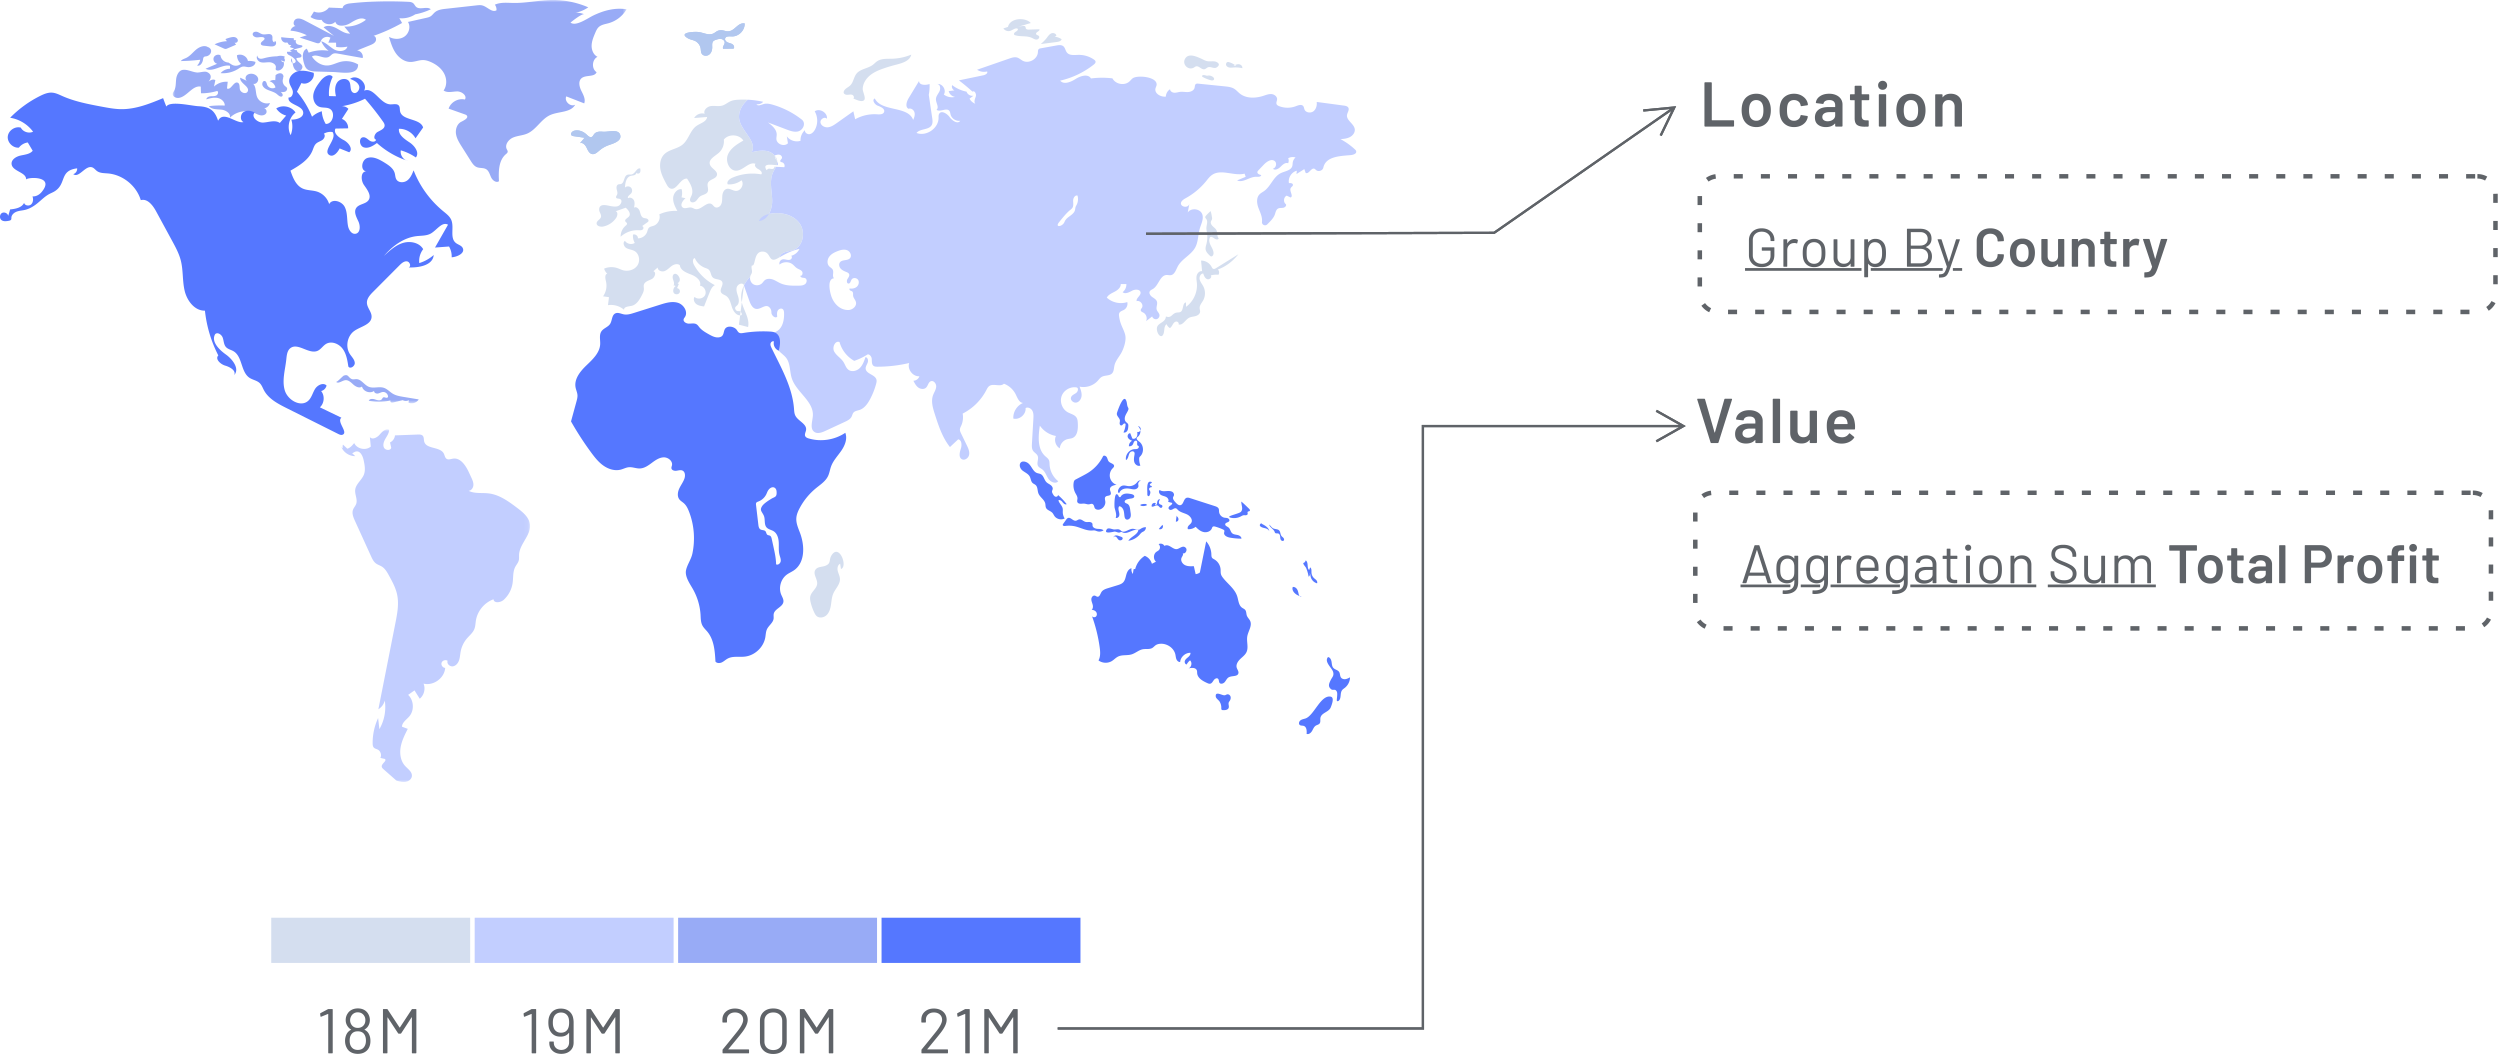 <svg width="553" height="234" xmlns="http://www.w3.org/2000/svg" xmlns:xlink="http://www.w3.org/1999/xlink">
    <defs>
        <path id="a" d="M0 0h100.397v89.212H0z"/>
        <path id="c" d="M0 0h41.92v78.001H0z"/>
        <path id="e" d="m370.762 23.495-.194.4-2.998 6.197-.45-.218 2.581-5.337-4.106 2.856-34.952 24.312-.142.045-77 .204-.002-.5 76.921-.204 34.89-24.267 4.107-2.858-5.903.565-.047-.498 6.853-.655z"/>
        <path id="f" d="m366.498 90.649 6 3.375.387.218-.387.218-6 3.375-.246-.436 5.168-2.908h-56.421L315 227.75h-81.04v-.5l80.539-.001.001-133.257 56.92-.001-5.168-2.906z"/>
    </defs>
    <g fill="none" fill-rule="evenodd">
        <path d="M137.172 29.794c-.445-1.365-2.723-.529-3.863-.662-.675-.079-1.457-.008-1.876.527-.175.223-.286.525-.547.636-.395.167-.788-.21-1.097-.507-.737-.71-1.819-1.152-2.801-.861-.437.129-.878.641-.583.987.127.148.338.186.53.214.79.114 1.579.23 2.368.345l-.994 1.196c.609-.21 1.171.418 1.448.998.278.582.575 1.285 1.207 1.412.62.125 1.162-.393 1.647-.803a6.6 6.6 0 0 1 1.749-1.06c.917-.375 3.311-.891 2.812-2.422m17.364-22.709c1.119.15 1.896.684 2.976.426.695-.166.91-.74 1.808-.826.845-.079 1.35.458 2.272.14 1.116-.385 1.78-1.855 3.126-1.65.087 1.513-1.31 2.94-2.825 2.885-.568-.02-1.35-.09-1.494.46-.096.365.228.714.572.866.345.153.739.2 1.052.41.313.211.5.694.234.962l-2.299.032c-.215-.434.328-.884.338-1.368.008-.402-.374-.726-.77-.794-.396-.067-.798.057-1.179.184-.194.065-.395.136-.543.279-.342.334-.26.89-.257 1.368.003.61-.2 1.256-.685 1.624-.486.367-1.286.33-1.62-.179-.23-.35-.193-.805-.266-1.219a2.262 2.262 0 0 0-1.179-1.595c-.52-.267-1.133-.322-1.637-.62-2.286-1.343 1.506-1.5 2.376-1.385" fill="#B1C7EF"/>
        <path d="M137.172 29.794c-.445-1.365-2.723-.529-3.863-.662-.675-.079-1.457-.008-1.876.527-.175.223-.286.525-.547.636-.395.167-.788-.21-1.097-.507-.737-.71-1.819-1.152-2.801-.861-.437.129-.878.641-.583.987.127.148.338.186.53.214.79.114 1.579.23 2.368.345l-.994 1.196c.609-.21 1.171.418 1.448.998.278.582.575 1.285 1.207 1.412.62.125 1.162-.393 1.647-.803a6.6 6.6 0 0 1 1.749-1.06c.917-.375 3.311-.891 2.812-2.422m17.364-22.709c1.119.15 1.896.684 2.976.426.695-.166.91-.74 1.808-.826.845-.079 1.35.458 2.272.14 1.116-.385 1.78-1.855 3.126-1.65.087 1.513-1.31 2.94-2.825 2.885-.568-.02-1.35-.09-1.494.46-.096.365.228.714.572.866.345.153.739.2 1.052.41.313.211.5.694.234.962l-2.299.032c-.215-.434.328-.884.338-1.368.008-.402-.374-.726-.77-.794-.396-.067-.798.057-1.179.184-.194.065-.395.136-.543.279-.342.334-.26.89-.257 1.368.003.61-.2 1.256-.685 1.624-.486.367-1.286.33-1.62-.179-.23-.35-.193-.805-.266-1.219a2.262 2.262 0 0 0-1.179-1.595c-.52-.267-1.133-.322-1.637-.62-2.286-1.343 1.506-1.5 2.376-1.385" fill="#B1C7EF"/>
        <path d="M251.719 94.242c.235.033.47.21.569.463.173.443-.312 1.04-.736.822.054.38.068.79-.12 1.123-.19.333-.648.538-.973.334l-.448-1.152c-.419-.034-.69.518-.535.909.154.39.562.616.959.757a1.33 1.33 0 0 0-.723 1.212c.33.06.689-.1.864-.385.118-.19.155-.42.274-.61.12-.188.384-.324.564-.193.176.129.14.394.12.61-.02.218.068.508.285.5.184.17.051.503-.172.617-.223.113-.488.088-.738.107-1.141.085-2.062 1.297-1.838 2.42.294-.163.434-.506.528-.829.093-.323.173-.67.409-.91s.693-.297.881-.019c.117.173.09.401.055.606-.092.552-.201 1.133-.01 1.659.19.526.816.939 1.315.689a4.038 4.038 0 0 1-.264-1.483.762.762 0 0 1 .058-.326c.049-.102.136-.18.216-.26.845-.858.729-2.46-.232-3.186-.306-.231-.732-.553-.549-.89.054-.099.151-.164.237-.236.384-.318.591-.835.534-1.33-.044-.382-.263-.748-.53-1.02m-4.572-3.134c-.05.148-.103.3-.1.458.01.539.631.905.677 1.442.018.214-.06.425-.059.64 0 .214.132.462.347.464.185.002.314-.173.446-.303.133-.13.38-.212.483-.059.046.068.041.157.033.239a5.029 5.029 0 0 1-.46 1.661c.308.123.671-.077.843-.363.172-.285.2-.632.225-.964.01-.166.022-.338-.045-.49-.1-.229-.348-.351-.51-.54-.305-.354-.273-.89-.103-1.324.17-.433.454-.813.626-1.245a.692.692 0 0 0 .064-.353c-.018-.124-.093-.232-.147-.344-.136-.28-.15-.6-.21-.906-.519-2.668-1.948 1.519-2.11 1.987m48.55 63.757c0 .058 0 .12.032.17.078.122.272.074.384-.019.647-.53.255-1.663.752-2.337.165-.222.41-.368.626-.54a3.044 3.044 0 0 0 1.133-2.314c-.32.174-.65.35-1.01.401-.361.051-.767-.051-.982-.345-.265-.361-.177-.892-.428-1.263-.29-.427-.915-.488-1.263-.87-.32-.35-.327-.87-.4-1.339-.072-.467-.313-1-.782-1.066-.928 1.065.895 2.4 1.131 3.308.227.872-.222 1.115-.57 1.847-.364.761-.606 1.362.116 1.953.464.38.847-.2 1.251.504.233.405.015 1.46.01 1.91m-6.944 4.07c-.374.123-.785.177-1.098.417-.313.24-.454.767-.148 1.015.236.19.585.113.873.206.646.206.706 1.085.639 1.76.453.194.945-.202 1.195-.626.25-.424.423-.934.841-1.193.273-.169.63-.215.833-.464.285-.351.096-.877.202-1.317.264-1.102 1.852-1.198 2.276-2.273.294-.747.833-2.21-.05-2.364-2.208-.386-3.651 4.206-5.563 4.839m-18.604-2.362c-.005.17-.01.377.136.465.059.035.129.04.198.045.498.034 1.128-.032 1.299-.502.137-.378-.123-.815.017-1.192.046-.124.132-.228.205-.339.182-.277.288-.622.2-.941-.09-.319-.415-.58-.74-.517-.178.034-.329.154-.504.2-.562.148-2.174-1.055-2.035.293.044.423.627.755.842 1.1.258.412.397.9.382 1.388m-1.583-27.654.227-.15m-11.229-8.012c-.215-.452-.85-.64-1.276-.378.372.31.407.944.073 1.294-.171.18-.409.278-.605.429-.646.5-.674 1.61-.054 2.143l-.9.467a2.656 2.656 0 0 0-1.577-1.761 4.87 4.87 0 0 0-2.111 2.896l-.362.063-.166 1.052a1.617 1.617 0 0 1-.29-1.264c-.626.125-.979.79-1.15 1.406-.173.614-.276 1.294-.728 1.744-.332.33-.798.479-1.245.616l-2.058.63c-.566.175-1.182.386-1.488.893-.247.411-.407 1.068-.882 1.01-.2-.024-.358-.19-.554-.239-.405-.102-.767.344-.784.761-.017.417.18.808.287 1.212.11.402.1.9-.228 1.157.38.024.773.173.998.48.225.31.224.792-.066 1.04-.29.248-.839.106-.905-.27a33.807 33.807 0 0 1 1.756 7.041c.136.981.215 2.038-.26 2.907.825.623 2.032.688 2.922.158.498-.297.892-.755 1.414-1.01.908-.444 2.01-.187 2.977-.48.887-.267 1.608-.982 2.52-1.143.689-.12 1.455.078 2.058-.275.284-.166.493-.439.767-.622.306-.206.68-.29 1.048-.31 1.464-.084 2.963.923 3.293 2.35.082.358.097.733.238 1.072.14.338.46.644.825.61.091-1.118 1.154-2.067 2.276-2.032.054.36-.205.69-.479.93-.273.24-.593.457-.735.792-.143.336.016.827.38.853.184-.348.438-.658.741-.908.571.508.302 1.628-.437 1.821.71-.21 1.714-.28 1.952.42.067.198.045.414.065.622.105 1.082 1.237 1.715 2.229 2.162.201.09.417.183.635.147.375-.064.575-.46.793-.772.218-.311.665-.583.952-.333.247.217.145.645.34.91.266.357.858.166 1.148-.172.291-.338.464-.79.84-1.028.701-.442 1.973-.097 2.18-.9.113-.436-.255-.838-.374-1.273-.187-.679.252-1.372.755-1.864.504-.493 1.111-.918 1.41-1.555.5-1.067-.024-2.335.177-3.495.202-1.164 1.123-2.322.64-3.4-.189-.424-.574-.742-.733-1.177-.154-.42-.09-.931-.376-1.275-.182-.219-.465-.318-.695-.484-.764-.552-.785-1.652-1.077-2.547-.532-1.631-2.063-2.692-3.12-4.042-.196-.25-.38-.518-.463-.824-.098-.354-.054-.732-.083-1.099a2.799 2.799 0 0 0-1.39-2.178c-.17-.096-.358-.18-.477-.335-.17-.22-.16-.523-.17-.801a4.522 4.522 0 0 0-1.15-2.854l-1.393 6.89c-.269.206-.597.333-.934.363l-.402-1.76c-.662.033-1.357.061-1.953-.231-.594-.293-1.03-1.023-.763-1.63.145-.332.474-.7.258-.99.593.222 1.11-.74.675-1.201-.683-.726-1.43.326-2.134.288-.873-.046-1.655-1.27-2.595-.717m2.698-6.7-.17 1.316c.291.097.593-.217.584-.523-.008-.306-.229-.567-.474-.751m-2.753 1.734a7.427 7.427 0 0 0-1.12 1.19c.249.122.577.057.76-.15a.658.658 0 0 0 .058-.774m23.605-.05c.143.646.957.96 1.197 1.598.03.079.052.163.107.226.167.189.483.063.72.144.247.084.359.37.39.63.033.259.021.536.15.762.13.227.483.35.651.15.136-.159.063-.41-.071-.57-.135-.16-.32-.273-.444-.441-.262-.358-.196-.898-.505-1.216-.313-.323-.845-.257-1.26-.434-.413-.176-.61-.599-.935-.849m8.184 9.642c.247.602.426 1.232.531 1.874.298-.17.381-.624.163-.888.214.19.216.512.265.793a2.01 2.01 0 0 0 1.436 1.564c.11-.216.019-.488-.137-.675-.156-.187-.367-.319-.543-.486a1.805 1.805 0 0 1-.553-1.223c-.017-.413.058-.936-.303-1.136l-.188.536c-.103-.011-.172-.114-.212-.21-.25-.598.003-1.456-.562-1.89-.088.265-.257.54-.55.576-.003.43.485.755.653 1.165m-1.755 5.362c-.067-.307-.175-.615-.379-.855-.204-.24-.519-.402-.83-.36-.268.588.197 1.258.729 1.622.375.257.802.42 1.225.566-.534.09-.655-.566-.745-.973m-7.86-14.346c.274.09.565.132.834.24.269.108.525.303.605.58a.741.741 0 0 0-.004-.038c-.095-.74-.849-1.204-1.517-1.553-.088-.046-.18-.097-.228-.185-.029-.054-.923.549.31.956m-7.42-2.354c.052.08.149.115.24.14a3.194 3.194 0 0 0 2.283-.235c.224-.116.443-.26.694-.287.164-.017.33.019.495 0 .164-.016.34-.11.372-.272.03-.16-.087-.344.007-.475.099-.138.34-.085.45-.214.121-.145-.024-.356-.161-.485-.56-.528-1.102-1.098-1.7-1.577-.054.755.496 1.623-.093 2.27-.343.375-2.766.858-2.587 1.135m-14.083-5.711c-.45.034-.94.022-1.293-.26-.332.278-.114.854.252 1.084.366.23.824.27 1.204.478.38.207.665.731.389 1.065l.913.236c.07.287-.254.492-.5.655-.245.162-.445.562-.19.709.12.254.498.213.744.078.246-.134.51-.328.778-.245.174.053.292.21.42.34.538.548 1.359.68 2.049 1.017.689.338 1.312 1.156.939 1.827-.142.255-.396.422-.589.64-.192.218-.318.554-.153.793a2.485 2.485 0 0 0 1.701-.532c.488.524 1.065 1.011 1.764 1.163.7.152 1.536-.135 1.809-.797.054-.13.09-.28.2-.37.153-.126.38-.084.572-.03.588.166 1.162.38 1.716.638.106.049.218.107.268.213.072.153-.016.328-.04.495-.088.62.678.978 1.295 1.087.836.148 1.684.225 2.534.228.028-.425-.432-.716-.848-.81-.417-.094-.883-.107-1.2-.392-.373-.337-.408-.947-.8-1.262-.293-.236-.81-.393-.731-.76.085-.395.778-.344.911-.725.083-.236-.122-.486-.356-.574-.233-.088-.492-.072-.737-.118a1.502 1.502 0 0 1-1.181-1.288c-.024-.235.008-.483-.088-.7-.145-.327-.523-.469-.863-.579l-5.433-1.751c-.26-.084-.543-.168-.801-.078-.695.244-.647 1.493-1.371 1.625-.376.068-.71-.232-.973-.508-.258-.271-.63-.66-.664-1.057-.023-.272.255-.51.229-.75-.102-.925-1.162-.84-1.876-.785m-4.028.592c-.005.123-.008.252.048.361.056.109.191.188.304.139.084-.038.127-.131.162-.216.115-.276.229-.592.1-.86-.057-.122-.159-.22-.204-.347-.131-.376.325-.582.619-.552-.07-.477-.475-.14-.476-.658 0-.078.895-.421.15-.546-.972-.164-.68 2.047-.703 2.68m1.878 2.075a.652.652 0 0 0-.7.08.652.652 0 0 0-.197.677c.441.112.888-.41 1.31-.238.276.113.417.494.715.51.254.013.434-.344.271-.54-.136-.166-.396-.164-.562-.3-.3-.25-.114-.733.091-1.065-.335-.073-.586.32-.63.662-.02.15-.022.307-.092.441-.07.135-.236.236-.372.172m-1.729-.166a2.688 2.688 0 0 0-1.347.03c-.078.022-.17.066-.175.148-.003.088.096.14.18.163.42.114.88.066 1.268-.132a.329.329 0 0 0-.447-.176m-6.704.716c.166.75.517 1.532.245 2.25.3.137.663-.118.764-.433.102-.314.022-.656-.056-.977-.077-.322-.152-.665-.04-.977.026-.072.07-.147.145-.164a.228.228 0 0 1 .11.01c.41.117.688.505.817.91.128.405.138.836.195 1.256.036.263.11.549.329.696.362.242.878-.082 1.014-.496s.026-.863-.032-1.295c-.081-.6-.126-1.323-.656-1.614-.219-.12-.524-.173-.594-.413-.086-.286.254-.507.54-.591a5 5 0 0 1 .798-.165c.32-.04.738-.131.77-.453.035-.335-.389-.503-.72-.559-.4-.068-.807-.136-1.209-.083-.401.051-.805.242-1.018.587-.045.073-.087.157-.166.19-.111.045-.237-.038-.302-.138-.066-.101-.099-.221-.174-.315-.867-1.072-.825 2.483-.76 2.774m5.567-5.852.226-.076c-.16-.106-.379-.073-.536.039-.157.112-.269.275-.397.418a2.189 2.189 0 0 1-1.797.709c-.418-.038-.835-.196-1.247-.117-.506.098-.888.549-1.037 1.042-.076.248-.004.625.255.605.143-.443.546-.769.99-.91.445-.14.924-.117 1.383-.035.36.065.722.166 1.085.119.362-.048.731-.296.775-.658.032-.264-.109-.546.004-.786.098-.209.375-.394.266-.596-.119.023.148.223.03.246m-11.374 5.127c.456.007.92-.41 1.23.283.076.171.091.368.186.532.179.311.594.408.949.354.843-.127 1.497-1.003 1.38-1.848-.046-.337-.184-.727.038-.986.275-.324.897-.157 1.13-.512.224-.342-.138-.771-.137-1.179.002-.648.833-.9 1.477-.962a2.25 2.25 0 0 1-1.452-1.557c-.18-.718.03-1.523.54-2.06.147-.152.324-.304.349-.514.063-.53-.76-.614-1.137-.993-.245-.247-.285-.627-.445-.937-.159-.31-.6-.548-.84-.294a8.98 8.98 0 0 1-3.066 3.515c-.524.35-1.083.644-1.642.937l-1.279.672c-.11.058-.224.118-.31.209-.136.142-.188.344-.22.539a3.671 3.671 0 0 0 .363 2.267c.205.394.491.782.48 1.227-.007.271-.125.554-.02.804.177.425.777.385 1.234.336.427-.045.874.162 1.192.167m5.61 7.188c.167-.188.49-.07.655.119.166.19.27.441.484.573a.602.602 0 0 0 .703-.065c.11-.102.18-.265.124-.403-.058-.139-.216-.203-.359-.254l-.416-.146c-.243-.086-.498-.173-.753-.138-.255.035-.508.233-.512.491m.286-1.34c.397.007.785.32 1.157.183.094-.034.18-.097.28-.106.124-.01.237.063.35.115 1.089.503 2.34-.933 3.458-.496-.26 1.06-1.661 1.394-2.213 2.336a4.15 4.15 0 0 0 2.482-1.342c.174-.196.332-.411.553-.55.126-.081.269-.134.395-.216a1.01 1.01 0 0 0 .447-.9 1.854 1.854 0 0 0-.935.23c-.21.116-.403.276-.638.33-.39.088-.778-.137-1.175-.193-.837-.118-1.643.755-2.406.61-.3-.057-.456-.395-.838-.492-.31-.078-.802.055-1.152.005-.39-.055-1.196-.451-1.49-.035-.87 1.227 1.51.516 1.725.52m-10.698-2.68-.687.959c-.05.069-.1.144-.1.229.002.238.341.272.577.24a6.085 6.085 0 0 1 2.236.11c1.231.296 2.404.982 3.668.902.192-.012.385-.042.575-.013.205.03.393.127.592.186.46.137.978.06 1.378-.204-.341-.328-.873-.304-1.345-.34-.471-.034-1.032-.25-1.089-.72-.015-.127.011-.258-.021-.382-.068-.265-.372-.396-.644-.412-.272-.016-.548.045-.816-.007-.452-.086-.798-.505-1.246-.567-.454-.063-.654.283-1.02.3-.756.036-1.352-1.266-2.058-.28m-8.862-12.691c1.099.438 1.284 1.862 2.245 2.352.31.158.682.156.988.322.638.346.724 1.242 1.235 1.758.256.259.603.405.897.62.294.214.551.555.487.914-.031.17-.132.325-.148.498-.02.207.086.403.188.584.136.24.292.499.551.593.26.095.623-.105.568-.375a13.041 13.041 0 0 1 1.934 2.03c-.312.2-.687-.134-.911-.43-.223-.297-.615-.62-.915-.4.176.659.815 1.129.945 1.798.054.276.014.562.02.844.012.478.159.952.42 1.352-.734.402-1.752.172-2.242-.507-.173-.24-.285-.525-.487-.742-.41-.44-1.145-.556-1.4-1.1-.134-.286-.097-.62-.162-.928-.191-.903-1.197-1.415-1.524-2.278-.23-.609-.124-1.383-.604-1.824-.204-.189-.485-.278-.686-.47-.378-.358-.378-.955-.622-1.413-.317-.594-.992-.88-1.534-1.28-1.133-.834-.804-2.541.757-1.918" fill="#57F" fill-rule="nonzero"/>
        <path d="M171.927 35.744c-.01-.477-.212-.922-.523-1.295m.248 2.445a4.28 4.28 0 0 0 .145-.363m-8.344 35.288c.673.172 1.347.347 2.02.523.436-1.973-1.109-3.812-1.455-5.8-.202-1.155.03-2.332.544-3.388m102.945-46.187a4.096 4.096 0 0 0-1.139-.353c-.208-.033-.517.052-.466.258.022.088.108.142.189.185.54.293 1.114.524 1.707.685.274.074.655.081.747-.187.065-.188-.072-.386-.226-.512a1.523 1.523 0 0 0-1.369-.28m6.52-2.155a4.679 4.679 0 0 0-1.592-.853.778.778 0 0 0-.254-.044c-.309.013-.503.397-.404.69.1.293.401.477.705.535.303.059.615.016.924-.005a6.59 6.59 0 0 1 1.936.154c.12-.405-.28-.814-.699-.87-.419-.057-.829.128-1.212.309m-8.776.417c.148-.089.283-.205.449-.253.661-.192 1.228.784 1.897.625.284-.067.484-.324.756-.427.636-.243 1.346.423 1.949.013.788-.535.449-.993-.171-1.235-.569-.222-1.45.011-2.09-.172-.473-.136-.884-.398-1.334-.59-1.055-.451-2.728-1.207-3.446.154-.646 1.224.786 2.608 1.99 1.885m-30.433-7.038c-.019-.498-.707-.716-1.157-.503-.45.214-.722.671-1.027 1.065-.367.472-.81.877-1.252 1.28l3.481-.45c.449-.057.986-.186 1.12-.618-.45-.307-.976-.5-1.518-.56m-10.35-2.16-1.017.325a1.37 1.37 0 0 0 1.507.549c.574-.177 1.133-.738 1.672-.473.139.258-.179.515-.436.656-.258.141-.533.476-.323.682.051.05.12.075.188.096 1.181.38 2.53.057 3.66.57.355.16.7.406 1.09.39.391-.018.757-.511.487-.794-.176-.185-.534-.188-.605-.433-.128-.45.931-.63.724-1.05l-2.298.07c-.26.01-.579-.016-.692-.25-.064-.134-.039-.303-.128-.42-.107-.146-.32-.142-.5-.123l-1.214.122c.886-.09 2.046-.56 2.935-.776-1.18-1.335-4.59-1.173-5.05.86m-31.804 16.176c.412-.482-.332-1.828-.323-2.45.017-1.185.714-2.283 1.634-3.032.919-.749 2.043-1.197 3.167-1.576a35.459 35.459 0 0 1 2.68-.79c1.344-.34 2.967-.847 3.254-2.203-1.353.56-2.808.87-4.27.909-1.117.03-2.325-.072-3.257.543-.359.238-.648.568-.994.825-1.101.817-2.726.863-3.586 1.93-.621.772-.683 1.912-1.391 2.605-.456.446-1.153.68-1.4 1.266a.614.614 0 0 0-.055.306c.038.352.465.52.819.51.354-.011.719-.122 1.055-.01.335.113.554.613.266.818.53.237 1.915.916 2.4.349m76.621 24.554c-.26.266-.994.903-1.16 1.242-.09.186.104.373.225.542.387.54.037 1.277.013 1.94-.014.358.074.711.13 1.065.13.823.09 1.674-.117 2.483-.101.392-.242.79-.187 1.191.075.55.498.98.898 1.366.084.082.175.167.29.194.297.07.528-.28.555-.585.058-.647-.321-1.24-.613-1.82-.293-.579-.498-1.315-.128-1.848.314-.17.673.102.964.31.291.208.794.309.928-.023-.43-.488-.216-1.278-.516-1.855-.179-.345-.519-.57-.799-.84-.28-.269-.521-.655-.413-1.028.062-.214.232-.39.266-.612a1.04 1.04 0 0 0-.024-.347c-.086-.465-.143-.944-.312-1.375M257.52 73.1c.052-.51.106-1.106.537-1.385.139.354.398.66.725.854.295-.171.455-.496.627-.79.172-.294.407-.596.742-.65.336-.056.714.32.537.61.877.346 1.46-.932 2.274-1.408.429-.251.95-.27 1.432-.393s.99-.43 1.06-.923c.039-.288-.084-.574-.093-.864-.02-.62.455-1.127.76-1.667a3.344 3.344 0 0 0 .064-3.118c-.268-.522-.68-.982-.813-1.554-.133-.572.199-1.319.786-1.31.162.499.38 1.059.871 1.246.49.186 1.147-.437.792-.824a4.729 4.729 0 0 1 1.7-.148.94.94 0 0 0-.128-1.173c1.8-.627 3.348-1.866 4.535-3.357l-4.92 3.057c-.195.12-.426.246-.64.164-.194-.074-.288-.288-.386-.471a2.615 2.615 0 0 0-2.309-1.356l.228 2.352c-.559-.102-1.064.424-1.194.977-.13.553 0 1.128.047 1.695.164 1.988-.777 4.034-2.395 5.202l-.02-.964c-.855.125-.463 1.72-1.232 2.113-.217.11-.474.09-.715.115-1.206.126-1.186 1.366-2.49.872-.129 1.582-2.14 1.303-1.995 2.896.122 1.346 1.39 2.373 1.613.202M150.148 62.843l-.287-.238c.297-.071.495-.38.513-.685.017-.305-.114-.602-.285-.855-.206-.305-.561-.59-.908-.47-.441.152-.449.778-.301 1.22.148.443.358.96.088 1.341a.507.507 0 0 1 .468.135c-.642.412-.793 1.722.156 1.798.946.077 1.132-1.14.174-1.36.019-.06.391-.878.382-.886m-17.613-16.476c-.004.575.55 1.093.397 1.646-.151.547-.925.795-.958 1.36-.037.633.843.861 1.464.735a4.577 4.577 0 0 0 2.848-1.903c.32-.474.446-1.289-.095-1.478l2.221-.78c.583.496 1.208 1.331.728 1.926-.31.383-1.038.65-.818 1.09.09.18.327.27.37.467.043.208-.155.379-.317.515a3.097 3.097 0 0 0-1.088 2.421 5.514 5.514 0 0 1 3.932-1.44c.335.014.71.047.966-.17.256-.216.143-.773-.188-.719l1.203-.864c.09-.064.185-.134.229-.237.103-.239-.13-.5-.377-.585-.247-.084-.523-.072-.76-.182-.522-.246-.61-.93-.79-1.478-.18-.548-.824-1.104-1.267-.734.112-.527.22-1.093.012-1.59-.208-.496-.872-.834-1.304-.514-.251-.371.33-.715.634-1.044.332-.357.325-.979-.02-1.324-.346-.344-.976-.343-1.314.009.046-1.015.261-2.264 1.228-2.574.267-.085.556-.08.82-.17.265-.09.517-.332.473-.609.046.324.568.34.762.078.193-.262.153-.624.103-.946-.754-.217-1.079 1.053-1.825 1.293-.343.11-.736-.02-1.069.118-.789.33-.576 1.798-1.4 2.026-.194.053-.41.017-.595.097-.375.16-.416.679-.326 1.077.092.398.253.826.08 1.196-.094.203-.288.405-.21.615.103.277.511.202.79.301.703.25.32 1.075-.045 1.4-.455.409-1.224.302-1.762.227-.806-.113-2.722-.817-2.732.744m44.276 2.952c-1.414-1.864-4.045-2.45-6.35-2.056-.124.021-.249.047-.373.073.519-.901.757-2.062.725-3.103-.067-2.03-.668-4.164.156-6.024.197-.445.477-.87.683-1.315-.13-.01-.258-.015-.388-.02.088.222-.135.47-.373.496-.575.062-.808-.315-1.305.275-1.119-1.631 1.217-1.15 2.211-1.113.068-.197.115-.4.13-.612a.969.969 0 0 0 0-.176c-.212-.42-.58-.844-.523-1.295a3.096 3.096 0 0 0-1.616-1c-1.145-.29-2.351-.036-3.507.223 1.228-2.346-2.129-4.511-2.72-7.095-.382-1.679.52-3.346 1.845-4.522-.673-.031-1.352-.031-2.025 0-.6.031-1.212.088-1.76.326-.638.274-1.167.767-1.83.968-.813.244-1.698 0-2.543.114-.844.12-1.73.943-1.372 1.71-.86-.275-1.89.14-2.326.937l2.86-.233c-.105 1.041-1.43 1.357-2.295 1.943-1.446.978-1.771 3.045-3.119 4.158-1.201.995-3.02 1.062-4.101 2.192-.814.849-1.016 2.144-.809 3.304.213 1.16.778 2.217 1.337 3.253.202.383.435.787.833.953 1.414.585 2.202-2.295 3.725-2.17.75 1.123 1.527 2.501.989 3.739-.176.42-.497.891-.253 1.274.248.389.864.27 1.206-.036.337-.31.544-.746.912-1.02.538-.405 1.393-.425 1.693-1.026.295-.596-.186-1.352.063-1.968.347-.844 1.812-.855 1.999-1.75.207-.974-1.321-1.436-1.575-2.394-.29-1.092 1.104-1.766 1.958-2.501a3.42 3.42 0 0 0 1.14-2.942c1.036-1.331 3.408-1.218 4.314.207-1.373.787-2.838 1.683-3.429 3.149-.585 1.47.331 3.584 1.911 3.507 1.544-.073 2.797-2.078 4.227-1.503-.409.332.119.943.596 1.166.476.228 1.035.797.647 1.16a11.143 11.143 0 0 0-6.47.777c-.584.264-1.252.87-.931 1.43a4.458 4.458 0 0 0 3.045-.897c.689.912-.202 2.47-1.336 2.342-.674-.073-1.3-.611-1.953-.435-.595.16-.89.839-.953 1.45-.072.705.047 1.44-.321 2.077-.171.31-.476.533-.829.58-.637.078-.787-.45-1.16-.71-1.108-.771-2.377 1.383-3.688 1.057-.29-.068-.544-.264-.839-.326-.647-.135-1.403.373-1.932-.021-.663-.497-.016-1.518.622-2.046-.296-.068-.586-.13-.881-.197.166-.59.176-1.222.02-1.813-1.004-.093-1.828.953-1.874 1.963-.047 1.016.45 1.963.932 2.854a8.42 8.42 0 0 0-3.994.757c.317.973-.253 2.149-1.216 2.512-.39.144-.855.191-1.125.507-.202.238-.243.56-.347.85-.284.844-1.154 1.455-2.046 1.434.063-.543-.585-1.02-1.087-.813a3.05 3.05 0 0 0 .399 1.828c-.684.451-1.72.239-2.17-.45-.55.327-.264 1.238.28 1.57.553.33 1.238.357 1.802.662 1.072.586 1.352 2.17.678 3.19-.673 1.016-2.081 1.41-3.252 1.057-.415-.124-.803-.326-1.212-.46-.943-.317-2-.275-2.906.124.119.425.357.813.684 1.103-.606.223-.425 1.103-.275 1.73a4.078 4.078 0 0 1-.647 3.289c.435.062.875.124 1.31.191-.073.586-.15 1.176-.228 1.767a4.456 4.456 0 0 1 3.574 1.025c-.093-.668.927-.74 1.595-.865 1.14-.212 1.818-1.362 2.347-2.393.212-.419.43-.859.434-1.325.006-.311-.082-.622-.015-.917.166-.74 1.082-.959 1.756-1.3.674-.347 1.088-1.518.357-1.725.321-.28.642-.555.963-.834-.035.658.85 1.015 1.472.803.626-.213 1.072-.746 1.606-1.135.533-.383 1.325-.605 1.817-.165.13 1.144 1.45 1.662 2.528 2.072 1.077.409 2.3 1.362 1.917 2.45.911.103 1.533 1.232 1.139 2.066-.393.823-1.668 1.052-2.326.414-.357.482-.098 1.223.384 1.585.481.363 1.108.451 1.709.523.393-1 .787-1.999 1.186-2.993.26-.668.575-1.394 1.212-1.715a10.84 10.84 0 0 1-4.646-4.532c-.27-.507-.352-1.346.212-1.45a3.965 3.965 0 0 0 2.207 2.134c.31.119.647.207.89.44.477.451.41 1.295.902 1.735.585.513 1.714.26 2.051.953.342.71-.59 1.554-.27 2.274.192.43.725.555 1.12.813.802.529 1.01 1.59 1.304 2.502.301.917 1 1.917 1.953 1.802.518-.03.067-1.01-.46-.932-.249.036-.508-.047-.637-.259-.369-.58.046-.756.3-1.01.487-.481.419-1.28.222-1.932-.197-.653-.486-1.33-.331-1.994.155-.663 1.046-1.175 1.533-.694l.078.228a7.221 7.221 0 0 1 1.378-1.927c.02-.119.056-.233.108-.342.083-.176.197-.336.254-.523.16-.533-.212-1.14.015-1.646.891.294.317-3.047 2.311-3.062 2.045-.015 1.227 2.72 3.413 1.476.124-.067.249-.14.373-.207.104-.347.332-.679.637-.865.751-.472 1.71-.46 2.533-.793 2.165-.875 2.636-4.08 1.227-5.946m5.758 75.834c1.381-.555.693-1.276 1.388-2.347 1.708-2.63 3.638 2.568 2.065 3.06l-.18-1.163c-.554.249-.673 1-.532 1.59.14.591.456 1.143.487 1.75.06 1.214-1.002 2.157-1.48 3.274-.33.768-.379 1.622-.503 2.448-.125.827-.353 1.686-.946 2.274-.592.59-1.647.782-2.258.21-.197-.185-.33-.427-.45-.67a10.85 10.85 0 0 1-.85-2.371c-.1-.429-.172-.877-.072-1.304.243-1.04 1.434-1.707 1.519-2.77.083-1.039-.938-2.098-.439-3.012.45-.822 1.506-.67 2.25-.97" fill="#D4DEEF"/>
        <path d="M167.882 48.884c.984-.072 1.719-.694 2.206-1.548-.932.222-1.848.678-2.206 1.548m4.045-13.14a.969.969 0 0 1 0 .176 2.412 2.412 0 0 1-.13.611c.083.005.16.005.223 0 .124-.264.047-.523-.093-.787m66.23 9.562c-.088.17-.196.341-.253.528-.062.207-.062.43-.114.637-.156.621-.73 1.025-1.248 1.403-.363.26-.72.55-.939.938-.087.16-.15.336-.248.497-.512.865-2.05 1.042-1.082-.166.596-.75 1.486-1.854 2.227-2.507.254-.222.564-.409.736-.699.28-.476.124-1.072.144-1.62.016-.55.436-1.208.964-1.052.197.668.13 1.414-.186 2.04m-48.621 18.113c-.42.378-1.025.482-1.584.394-.135.114-.037.347.113.44.15.093.337.12.467.244.233.222.14.605.175.922.068.517.508.91.628 1.414.212.906-.767 1.74-1.7 1.745-1.947.015-3.314-1.564-3.817-3.263-.29-.969-.844-3.605.648-3.755-.451-.59.02-1.243-.26-1.876-.154-.341-.538-.507-.797-.781-.518-.55-.44-1.477 0-2.093.44-.617 1.144-.979 1.849-1.253.69-.27 1.466-.477 2.144-.197.684.28 1.093 1.248.585 1.782-.549.575-1.672.243-2.175.865-.315.383-.206.989.11 1.372.32.384.797.596 1.258.777.258.104.538.223.642.477.16.378-.166.761-.373 1.113-.202.357-.161.98.249.98.399-.006.46-.57.683-.902.312-.466 1.114-.394 1.424.078.306.466.146 1.144-.27 1.517m110.45-29.974c-.042-.176-.182-.315-.322-.44a15.094 15.094 0 0 0-3.139-2.222c.715-.062 1.456-.13 2.093-.472.637-.336 1.15-1.02 1.057-1.735-.161-1.222-1.891-1.931-1.715-3.149.083-.549.56-1.103.3-1.595-.181-.337-.616-.425-.999-.476-2-.27-3.998-.54-6.003-.803.088.761-.124 1.61-.74 2.072-.622.455-1.669.305-1.964-.404-.099-.249-.109-.539-.28-.751-.357-.456-1.077-.192-1.626.02a5.14 5.14 0 0 1-3.698-.005c-.228-.093-.476-.218-.57-.446-.14-.336.094-.704.114-1.066.031-.622-.61-1.104-1.233-1.16-.616-.052-1.217.196-1.813.388-1.724.56-3.77.632-5.19-.497-.419-.332-.766-.756-1.217-1.041-.637-.405-1.418-.487-2.17-.565l-5.79-.59c-.187-.021-.4-.031-.555.077-.248.182-.206.56-.29.855-.155.575-.808.875-1.398.917-.596.041-1.197-.099-1.787-.032-.44.047-.87.213-1.31.187-.446-.026-.927-.336-.917-.777a2.043 2.043 0 0 0-.943 1.637c-1.124.124-2.538-.679-2.294-1.787.067-.285.232-.539.259-.829.15-1.802-4.305-2.201-5.31-1.424-.274.212-.486.497-.746.725-1.092.953-3.05.575-3.713-.72a18.736 18.736 0 0 0-4.755.02c-.642-1.087-2.31-.574-3.377.105-1.067.678-2.62 1.346-3.434.377a18.738 18.738 0 0 0 7.417-3.543c.217-.17.456-.403.404-.683-.03-.192-.197-.326-.357-.44a5.83 5.83 0 0 0-3.444-1.03c-.892.02-1.948.18-2.512-.504-.353-.419-.39-1.066-.819-1.413-.41-.332-.995-.254-1.512-.166l-3.44.621c-.176.032-.372.073-.496.203-.162.176-.15.445-.167.688-.098 1.512-2 2.58-3.346 1.875-.419-.222-.777-.575-1.232-.715-.575-.17-1.192.027-1.756.223l-7.122 2.47a2.75 2.75 0 0 0 2.217.38c.223.398-.358.75-.803.843-1.813.378-3.62.756-5.433 1.13a44.474 44.474 0 0 1 3.004 2.496c.466-.326.906.523.73 1.066-.171.545-.497 1.218-.082 1.606a2.294 2.294 0 0 1-1.3-1.123c.289-.213.569-.43.859-.648-.632.13-1.326-.285-1.518-.901a7.498 7.498 0 0 1-3.185-1.445c-.186.435.067 1.004.518 1.165-.425.057-.854.109-1.28.16.14.664.736 1.202 1.41 1.28a2.945 2.945 0 0 1-2.492-.523c.632-.953-.295-2.466-1.434-2.33.652.087.76 1.025.476 1.615-.29.596-.798 1.13-.788 1.787.01.808.762 1.777.135 2.29.762.637 2.181-.524 2.818.233.197.238.217.564.3.86.25.885 1.222 1.501 2.129 1.346-.523.829-1.766.01-2.336-.787-.565-.798-1.838-1.59-2.33-.746-.161.28-.13.616-.13.932-.031 2.305-2.735 4.133-4.884 3.3.818-1.01 2.74-.611 3.366-1.746.254-.466.187-1.036.11-1.56-.255-1.708-.504-3.417-.757-5.127.15-.787.207-1.595.171-2.393-.901.316-2.352.275-2.32-.679-.767 1.27-1.534 2.534-2.3 3.802-.466.762-.819 1.963-.02 2.362.533-.217 1.154.233 1.304.793.155.554-.042 1.144-.295 1.663-1.15-3.18-6.967-1.715-8.48-4.74-.693.27-.06 1.336.639 1.59.704.254 1.667.705 1.408 1.404-.197.549-.953.549-1.533.507a8.725 8.725 0 0 0-4.863 1.098c-.13-.59-.265-1.175-.394-1.76-1.223.864-2.45 1.73-3.673 2.6-.595.42-1.227.855-1.952.932-.726.072-1.56-.362-1.653-1.082-.093-.726.959-1.358 1.425-.798.202-1.326-1.611-2.435-2.699-1.647.72 1.222.74 2.828.042 4.066-.26.46-.658.895-1.176.979-.523.077-1.124-.373-1.016-.891a2.99 2.99 0 0 0-.99 2.361c-1.076.353-2.36-.067-3.029-.989l.249 1.533c-.777.834-2.476.233-2.553-.906-.021-.336.067-.668.067-1.005 0-1.15-1.016-2.004-1.938-2.693 1.379.523 2.767 1.046 4.144 1.569.777.295 1.606.596 2.419.44 1.191-.227 1.958-1.828.901-2.657a18.956 18.956 0 0 0-6.412-3.273c-.668-.191-1.383-.347-2.041-.135-.538.17-1.258.513-1.549.031.54.078 1.12-.13 1.487-.539a20.592 20.592 0 0 0-3.413-.466c-1.326 1.176-2.227 2.844-1.844 4.522.59 2.585 3.947 4.75 2.72 7.096 1.155-.258 2.36-.513 3.506-.222.617.15 1.212.512 1.616 1a.19.19 0 0 1 .005-.078c.342-.115.71-.234 1.062-.135.347.093.632.502.456.823-.12.223-.43.41-.321.637.072.146.264.166.414.213.425.13.663.678.466 1.077-.61-.036-1.223-.067-1.834-.093-.206.445-.486.87-.683 1.316-.824 1.86-.223 3.993-.156 6.023.032 1.041-.206 2.201-.725 3.103.125-.026.25-.052.373-.072 2.305-.394 4.936.19 6.35 2.056 1.41 1.864.938 5.07-1.227 5.946-.824.33-1.782.32-2.533.792-.306.187-.534.518-.637.865 1.399-.793 2.838-1.554 4.418-1.85a2.788 2.788 0 0 1-1.829 1.513c.265.171.176.617-.087.787-.264.171-.611.14-.917.078-.31-.062-.632-.145-.938-.067a.877.877 0 0 0-.585.528.882.882 0 0 0-.078.363.82.82 0 0 0 .041.248c.804-.673 2.088-.694 2.907-.036.315.254.564.586.9.813.374.249.86.363 1.146.715.279.358.082 1.072-.358.979-.015.223.217.384.435.425.218.041.456.026.653.124.456.239.372.974-.026 1.295-.4.32-.953.347-1.466.352-1.346.021-2.74.031-3.973-.518-.58-.254-1.103-.632-1.703-.844-.596-.212-1.322-.233-1.808.176-.228.192-.379.46-.596.668-.523.503-1.409.57-2 .15-.486-.352-.725-1.004-.61-1.595a7.187 7.187 0 0 0-1.378 1.927c.295.84.59 1.689.885 2.528.1.274.192.543.29.813.285.823.751 1.786 1.616 1.844 1.099.072 2.196-1.42 3.066-.073.166.26.218.57.218.88-.004.612.835 1.379 1.285.902-.052-.44-.099-.912.103-1.31.202-.394.757-.637 1.109-.363.238.186.285.523.3.818.02.44 0 .886-.057 1.32-.134 1.042-.549 2.124-1.43 2.684-.688.435-1.672.746-1.113 1.668.13.202.652-.031.798.165.326.456.098.938.145 1.477.088 1.144 1.388 1.72 2.097 2.62.984 1.244.778 3.026 1.264 4.538.99 3.092 4.885 5.076 4.667 8.313-.088 1.259-.705 2.838.332 3.563.694.482 1.642.14 2.408-.217 1.435-.663 2.874-1.331 4.315-2 .585-.269 1.206-.574 1.507-1.15.155-.3.207-.652.425-.911.32-.378.875-.43 1.346-.585 1.062-.357 1.771-1.357 2.305-2.346a16.26 16.26 0 0 0 1.347-3.388c.083-.31.16-.637.083-.953-.28-1.144-2.285-1.253-2.388-2.429-.042-.492.3-.927.46-1.393.161-.466-.015-1.155-.507-1.15-.295.87-.616 1.776-1.274 2.414-.663.642-1.782.91-2.507.347-.539-.415-.714-1.135-1.083-1.705-.559-.88-1.574-1.413-2.06-2.335-.487-.922.227-2.476 1.19-2.078a6.855 6.855 0 0 0 3.253 4.16 13.449 13.449 0 0 0 2.802-1.327c.44-.351 1.02.306 1.067.866.047.564-.041 1.248.414 1.574.234.171.545.181.834.181 2.372 0 4.74-.274 7.045-.818-.472 1.378.797 3.035 2.253 2.932-.176.564-.74.984-1.331.989.285.554.585 1.134 1.092 1.508.509.367 1.28.45 1.725.01.42-.41.477-1.171 1.02-1.399.633-.264 1.26.529 1.208 1.213-.052.683-.482 1.268-.71 1.915-.461 1.322-.031 2.772.393 4.103.824 2.569 1.679 5.205 3.362 7.318.606-.57 1.212-1.134 1.818-1.704.819.14.845 1.316.585 2.098-.264.792-.507 1.854.202 2.284.637.383 1.493-.233 1.632-.958.14-.73-.192-1.45-.512-2.118-.42-.855-.834-1.715-1.25-2.575-.144-.295-.294-.61-.269-.942.02-.285.161-.539.28-.798a4.602 4.602 0 0 0 .327-2.688 12.072 12.072 0 0 0 5.226-5.18c.176-.331.341-.683.647-.906.912-.663 2.445.27 3.253-.523a4.82 4.82 0 0 1 2.605 2.357c.389.787.751 1.833 1.626 1.9-1.34.55-2.252 2.01-2.15 3.455 1.353.342 2.844-.937 2.71-2.32.528-.3 1.228.067 1.507.606.28.538.249 1.18.213 1.782-.104 1.828-.213 3.651-.316 5.475-.031.543-.052 1.128.248 1.579.285.425.823.663 1.02 1.14.295.699-.295 1.58.089 2.237.206.347.616.502.932.746.673.518.901 1.425 1.388 2.123.487.7 1.61 1.156 2.139.488a5.081 5.081 0 0 1-1.916-3.688c-.016-.327-.006-.668-.14-.964-.166-.373-.523-.616-.824-.89-1.761-1.611-1.543-4.393-1.185-6.754a5.501 5.501 0 0 0 3.558 2.288c-.462.948-.063 2.217.854 2.735.062-.927.756-1.777 1.652-2.02.389-.108.804-.114 1.172-.274 1.102-.477 1.221-1.968 1.164-3.165-.02-.471-.046-.963-.3-1.357-.424-.647-1.284-.798-1.958-1.18-1.207-.684-1.797-2.295-1.31-3.6.481-1.3 1.978-2.14 3.341-1.865.45.197.249.911-.146 1.207-.394.295-.932.47-1.113.932-.26.632.507 1.336 1.175 1.192.669-.14 1.098-.85 1.146-1.534.04-.684-.208-1.347-.456-1.989 1.44.316 3.024-.192 4.014-1.279.28-.305.528-.663.885-.87.7-.41 1.7-.187 2.274-.762.44-.44.41-1.145.544-1.75.254-1.13 1.124-1.994 1.642-3.025.507-1.03 1.015-2.616.74-3.755-.196-.829-.626-1.58-.922-2.378a7.818 7.818 0 0 1-.434-1.75c-.032-.244-.052-.513.061-.73.203-.39.7-.483 1.073-.71.554-.342.844-1.062.678-1.689-1.537.513-3.34.124-4.526-.984.341-.663 1.102-.974 1.76-1.326.663-.347 1.353-.917 1.322-1.668.419 0 .833 0 1.247-.005a2.184 2.184 0 0 1-.828 1.792c.57.492 1.424.026 2.098-.326.668-.352 1.787-.352 1.87.399.077.72-1.016 1.207-.866 1.916.767-.259 1.586.762 1.171 1.456-.114.186-.295.367-.264.585.036.264.347.367.58.497.647.342.927 1.233.596 1.885.45-.352.9-.699 1.351-1.051.104.415.57.694.99.601.414-.099.704-.565.611-.98-.088-.408-.466-.693-.59-1.087-.187-.595.238-1.258.03-1.85-.16-.46-.652-.704-1.051-.993-.399-.29-.756-.813-.518-1.243.145-.264.456-.373.71-.529 1.269-.787 1.538-3.03 3.03-3.082.3-.01.595.084.891.042.849-.12 1.144-1.15 1.543-1.911.88-1.694 2.932-2.518 3.859-4.19.71-1.285.626-2.854 1.046-4.269.306-1.025.886-2.092.528-3.102-.445-1.258-2.48-1.507-3.216-.389.119-.631.238-1.263.363-1.9-.446 1.434-3.404.14-.83-1.264a15.215 15.215 0 0 0 4.497-3.724c.42-.513.818-1.068 1.368-1.44 2.024-1.368 4.811.326 7.183-.27.083.233.16.467.243.7-.637.264-1.268.533-1.9.797 1.336.627 2.776-.86 4.252-.797.43.015 1.051.02 1.077-.405-.399-.062-.912-.279-.839-.673.026-.144.13-.259.233-.362.384-.41.772-.813 1.16-1.223.648-.683 1.694-1.408 2.435-.818.56.45.3 1.533-.404 1.683.46.461 1.243.042 1.704-.424.46-.461 1.056-1.02 1.668-.782.17-.342.17-.762.01-1.103a2.11 2.11 0 0 1 1.632-.172 1.822 1.822 0 0 0-.617 1.098c-.046.275-.026.555-.109.819-.295.984-1.61 1.098-2.537 1.549-1.638.792-2.207 2.89-3.678 3.952-.362.264-.772.46-1.072.792-.647.715-.565 1.829-.264 2.745.31.917.802 1.797.86 2.761a3.7 3.7 0 0 1-.01.538c-.069.643.72 1 1.17.544.109-.114.217-.223.326-.331.524-.539 1.067-1.093 1.331-1.797.181-.498.264-1.104.726-1.362.336-.192.755-.11 1.138-.177.384-.062.793-.45.602-.792-.628-.446-.519-1.57.176-1.896.29.135.58.274.87.415.689-.317-.352-1.446.026-2.104.145-.253.492-.409.481-.699-.01-.363-.523-.425-.88-.367-.239-1.176.575-2.466 1.735-2.756l-.062.735c.575-.362 1.15-.725 1.725-1.092.103.28.202.56.3.844.689.357 1.228-1.212 1.942-.922.156.068.26.207.389.31.513.42 1.434.1 1.574-.549.534-2.455 3.517-2.568 6.02-2.776.58-.046 1.382-.3 1.247-.87" fill="#C2CEFF" fill-rule="nonzero"/>
        <path d="M172.693 124.142c-.066.48-.606.929-1.021.68-.016-1.282-.29-2.545-.566-3.799l-.395-1.8c-.06-.279-.147-.59-.396-.725-.179-.097-.408-.08-.571-.2-.247-.18-.229-.565-.434-.793-.267-.295-.768-.19-1.106-.402-.335-.21-.414-.654-.46-1.048l-.51-4.341c-.02-.167-.037-.35.052-.494.098-.16.296-.223.472-.29a3.237 3.237 0 0 0 1.75-1.604c.15-.311.252-.648.455-.926.738-1.001 1.728-.703 1.812.28.118 1.364-.424 1.19-1.188 1.67-.586.368-1.595.986-1.999 1.597-.608.923-.068 1.182.352 2.08.387.832.017 1.952.627 2.64.394.446 1.057.526 1.56.845.786.498 1.077 1.507 1.13 2.435.052.929-.07 1.877.165 2.778.12.47.338.937.271 1.417m14.284-28.406c-2.333 1.58-5.385 2.051-8.087 1.25-.303-.088-.632-.219-.77-.505-.208-.427.123-.91.184-1.382.171-1.355-1.757-1.94-2.371-3.157-.244-.482-.263-1.04-.304-1.578-.375-4.767-2.857-9.062-4.95-13.362-.15-.313-.305-.653-.242-.997.064-.34.457-.636.762-.468-.228.81.27 1.755 1.065 2.027.364-1.387.561-3.209-.681-3.922-.423-.243-.93-.286-1.417-.31a27.33 27.33 0 0 0-5.742.321c-.318.051-.664.103-.94-.06-.244-.145-.37-.423-.54-.65-.466-.623-1.707-.96-2.366-.418-.73.604-.173 1.916-1.572 2.099-.795.103-1.555-.305-2.252-.7-.745-.423-1.506-.86-2.049-1.52-.192-.238-.362-.503-.62-.665-.495-.312-1.132-.143-1.716-.15-.585-.004-1.299-.43-1.141-.992.049-.175.176-.315.276-.467.736-1.128-.238-2.734-1.52-3.142-1.284-.408-2.668-.002-3.953.403a5492.11 5492.11 0 0 1-5.78 1.824c-.727.23-1.49.462-2.24.326-.644-.118-1.32-.499-1.907-.213-.798.387-.67 1.575-1.15 2.32-.46.712-1.443.94-1.917 1.645-.55.815-.223 1.902-.28 2.884-.113 1.892-1.668 3.328-3.035 4.642-1.368 1.312-2.757 3.023-2.405 4.886.107.572.377 1.112.417 1.692.032.481-.095.956-.223 1.42-.4 1.466-.8 2.932-1.202 4.399a68.374 68.374 0 0 0 4.454 6.876c.8 1.085 1.648 2.164 2.755 2.93 1.106.77 2.518 1.199 3.82.852.583-.155 1.128-.459 1.729-.52.837-.088 1.66.306 2.498.27.98-.042 1.831-.653 2.62-1.238.787-.585 1.644-1.19 2.624-1.219.981-.028 2.038.824 1.83 1.781-.046.21-.148.418-.117.63.063.457.653.614 1.108.552.456-.062.942-.23 1.355-.028.562.276.625 1.069.44 1.667-.253.812-.796 1.497-1.156 2.265-.361.77-.51 1.746.003 2.423.265.351.669.567.997.86.548.484.876 1.168 1.14 1.85 1.141 2.916 1.394 6.168.76 9.233-.28 1.353-1.142 2.457-1.413 3.707-.305 1.41.82 2.986 1.479 4.135a13.263 13.263 0 0 1 1.728 5.745c.049.802.035 1.643.401 2.358.277.535.74.945 1.124 1.41 1.464 1.787 1.648 4.267 1.77 6.575.308.411.944.407 1.41.19.465-.22.84-.596 1.293-.84 1.135-.61 2.524-.292 3.804-.437 2.205-.25 4.14-2.07 4.52-4.255.108-.607.11-1.244.371-1.8.392-.839 1.336-1.408 1.463-2.325.05-.364-.042-.742.038-1.101.251-1.133 1.985-1.49 2.134-2.64.073-.553-.265-1.063-.48-1.578-.637-1.528-.1-3.458 1.233-4.438.498-.367 1.08-.606 1.59-.958 2.45-1.7 2.395-5.386 1.363-8.184-.404-1.091-.922-2.193-.847-3.355.05-.765.355-1.491.713-2.17a14.467 14.467 0 0 1 3.633-4.449c.972-.794 2.089-1.509 2.644-2.635.34-.688.435-1.471.7-2.19.483-1.313 1.493-2.345 2.281-3.499.786-1.153 1.37-2.63.856-3.93" fill="#57F" fill-rule="nonzero"/>
        <g transform="translate(38.207)">
            <mask id="b" fill="#fff">
                <use xlink:href="#a"/>
            </mask>
            <path d="M36.118 84.456c.517.52 1.316-.263 2.044-.354.703-.087 1.279.503 1.806.977.528.473 1.35.87 1.899.422.263 1.096 1.787 1.643 2.687.964-.082.387.428.652.817.584.389-.068.737-.314 1.13-.343.571-.04 1.121.464 1.128 1.036.013.209-.28.286-.483.233-.203-.053-.428-.158-.606-.048-.126.077-.174.232-.262.351-.317.432-.985.268-1.491.093-.507-.175-1.229-.225-1.422.275 1.593.314 3.25.29 4.831-.072-.13.125-.034.365.13.438.166.073.356.032.53-.01l2.026-.487c.407.247.949.248 1.357.004l-.084.557c.793.343 1.816.015 2.26-.726l-3.369-.558c-.806-.134-1.632-.275-2.336-.689-.694-.408-1.246-1.07-2.012-1.319-1.069-.347-2.298.198-3.338-.23-1.006-.414-1.64-1.667-2.728-1.688-.354-.006-.727.125-1.049-.023-.815-.374-.708-1.147-1.764-.744-.198.076-1.523 1.536-1.701 1.357m-8.777-71.54c.341-.235.959-.037 1.116-.42.119-.289-.19-.564-.462-.717-.272-.153-.596-.39-.522-.693a1.076 1.076 0 0 1-.706-.147l1.563-.41c.198-.053.45-.232.332-.4-.04-.058-.112-.082-.18-.1-.323-.083-.674-.093-.958-.268-.283-.176-.441-.616-.194-.84l-.535-.048a51.247 51.247 0 0 1-.023-.425c-.924-.025-1.845-.1-2.76-.225-.134.617.46 1.275 1.088 1.205.101-.012.214-.036.297.022.075.052.098.15.137.231a.544.544 0 0 0 .69.25 1.053 1.053 0 0 1-.349.449c.298.158.626.261.96.3-.263.21-.576.358-.905.43l.407.33-1.044.021c-.107.328.213.642.533.77.354.14 2.077 1.237 1.044 1.726-.587.278-.833-.69-.626-1.06.329.758.228 1.816.803 2.48.42.484 1.058.574 1.466-.065.705-1.103-1.001-1.435-1.172-2.396m13.66 1.34a5.191 5.191 0 0 0-3.882-.58c-.941.234-1.822.737-2.79.805-1.415.099-2.77-.789-3.54-1.979 1.072-.735 2.64.706 3.77.064.326-.186.553-.522.895-.674.35-.155.752-.09 1.128-.023l5.43.972c.213-.774-.448-1.659-1.251-1.674l2.845-1.145c.478-.193.99-.414 1.251-.86.261-.444.076-1.166-.436-1.23a38.93 38.93 0 0 0 6.313-2.85l-.608-1.052a5.48 5.48 0 0 0 3.95-1.166 13.52 13.52 0 0 0-4.688.438c2.616.33 5.323-.11 7.7-1.25-.854-.745-2.407.224-3.248-.535-.253-.227-.378-.571-.635-.793C52.889.45 52.44.413 52.022.39A78.493 78.493 0 0 0 39.22.752c-.7.077-1.586.348-1.626 1.052l-3.051-.126c-.732.986-2.174 1.368-3.298.876l-.764 1.21c.712.49 1.6.715 2.457.623.525 1.08 2.225 1.318 3.025.421.356 1.225 2.187.995 3.274.327 1.086-.668 2.48-1.52 3.498-.752a7.285 7.285 0 0 1-4.79 1.499l1.283 1.543c-1.049.064-1.979-.602-2.895-1.114-.917-.512-2.12-.872-2.966-.252l2.297 1.875-6.332-3.336c-.619-.325-1.334-.66-1.99-.417-.655.244-.853 1.39-.178 1.573a1.44 1.44 0 0 0-1.109 1.028c1.25.1 2.48.448 3.6 1.017l-1.58.506 3.607 1.175c.245.08.524.157.75.033.227-.126.309-.404.435-.63.378-.677 1.348-.938 2.014-.54l-.458 1.088 1.704.01.029.935c.823.127 1.67.103 2.485-.07-.298 1.105-1.901 1.202-2.901.646-1-.556-1.787-1.508-2.889-1.82a5.319 5.319 0 0 0 1.62 2.1 8.8 8.8 0 0 0-4.395.42l-.41-.884c-1.149.478-.975 2.14-.6 3.327.109.348.224.706.455.99.523.64 1.458.715 2.286.738l3.736.108c1.733.05 5.526.864 5.46-1.676m-16.689 3.036c.368-.266.125-.921-.31-1.05-.434-.128-.894.102-1.252.38l-.068 1.117c-.43-.091-.895 0-1.26.245.636.17 1.157.712 1.303 1.353-.605.415-1.564.124-1.835-.558-.127-.316-.172-.742-.496-.847-.458-.149-.726.577-.515 1.01.56 1.145 2.264 1.07 3.215 1.918.341.306.86.74 1.15.386.23-.282-.07-.68-.349-.916.338.043.696.074 1.002-.074.305-.147.517-.54.351-.837-.086-.154-.248-.246-.385-.357a1.527 1.527 0 0 1-.424-1.756l-.545-.23m.793-3.432c.238-.277.092-.74-.205-.952-.296-.212-.685-.24-1.05-.241a11.887 11.887 0 0 0-3.16.406c-.32.085-.65.185-.972.116-.323-.068-.623-.376-.55-.698-.442.496.089 1.32.73 1.49.64.172 1.319-.025 1.981.01.662.036 1.421.491 1.351 1.15-.016.158-.08.324-.014.468.077.172.298.224.487.215.881-.041 1.556-1.08 1.235-1.903a.509.509 0 0 1-.527-.285c.387-.152.69-.503.784-.908a2.668 2.668 0 0 0-2.227.174m-.016-3.336c-.29.015-.464-.33-.477-.62-.013-.291.05-.605-.093-.858-.353-.623-1.308-.162-2.016-.276-.42-.068-.766-.36-1.165-.51-.399-.148-.965-.065-1.08.345-.128.46.432.827.908.838.477.009.968-.16 1.42-.01.085.028.169.07.222.141.336.45-.872.777-.761 1.327.055.27.393.354.667.384l1.22.13c.424.046.893.08 1.233-.176.341-.256.35-.918-.064-1.02m-9.362.105a7.161 7.161 0 0 0-3.93.654l1.967.888c.149.067.305.136.468.133.145-.002.282-.06.415-.118l1.896-.815-.328-.48c.282.191.707-.087.725-.428.019-.34-.268-.638-.594-.74-.325-.1-.677-.045-1.01.033a7.353 7.353 0 0 0-1.129.368c.192.403.573.713 1.007.82l.02.477m-.528 4.397a.457.457 0 0 0 .22-.506c-.886.03-1.73-.706-1.822-1.588-.504-.322-1.276-.072-1.494.486-.219.557.176 1.265.765 1.372L7.26 15.203c1.64.884 3.586-1.04 5.409-.655-.002.22-.002.44-.003.661a2.812 2.812 0 0 0-2.073.97 6.288 6.288 0 0 0 3.9-.95c.325-.207.648-.45 1.03-.504.335-.048.67.058 1.004.106.793.112 1.798-.337 1.77-1.137a4.21 4.21 0 0 0-1.668-.204c-.172-1.04-1.471-1.714-2.42-1.256.015.716.35 1.419.895 1.884a1.782 1.782 0 0 1-2.004.202c-.295-.169-.567-.432-.907-.434-.365-.002-.838.262-1.024-.053m-3.456-3.465c-.847-.423-1.879.036-2.597.653S3.8 12.429 2.94 12.829c-.406.19-.887.307-1.138.678a39.69 39.69 0 0 0 4.267-.29c-.08.482-.321.935-.676 1.27.663.242 1.215-.593 1.306-1.293.028-.219.055-.464.228-.6.14-.108.33-.108.505-.137.6-.096 1.128-.666 1.055-1.27-.073-.603-.867-1.029-1.356-.668m-4.846 4.93c-.902.097-1.405 1.108-1.52 2.007-.116.9-.028 1.867-.471 2.658-.11.196-.252.382-.287.602-.1.633.72 1.038 1.353.937 1.843-.295 3-2.813 4.84-2.5l.054 1.482c1.212.01 2.425-.165 3.585-.518.353.228.155.827-.222 1.014-.377.187-.822.124-1.24.163-.42.038-.896.265-.941.683.81-.235 1.655-.472 2.483-.313.826.158 1.618.846 1.59 1.688a21.674 21.674 0 0 0-3.516.128c.642.762 1.807.672 2.797.779.992.106 2.168.901 1.818 1.834 1.342-1.414 3.583-1.89 5.383-1.14.45.186.877.443 1.355.54.477.095 1.043-.015 1.31-.423.267-.407.001-1.099-.487-1.084a1.634 1.634 0 0 0 1.333-1.209c-1.086.353-2.393-.248-2.83-1.303-.398-.956-.162-2.185-.875-2.937.622.187 1.24-.552 1.09-1.184-.15-.63-.83-1.026-1.48-1.042-.426-.01-.884.132-1.136.476-.252.346-.205.912.165 1.125l-1.501-.73c-.199 1.224 2.208 1.955 1.643 3.06-.36.704-1.585.26-1.73-.518-.095-.512.023-1.193-.445-1.419-.894-.432-1.546 1.76-2.4 1.255l.161-1.475a4.02 4.02 0 0 0-3.035 1.067l.3-1.428c-1.194-.663-2.379 1.684-3.669 1.238 1.242.43 4.019-1.994 1.834-3.02-.523-.247-1.616.137-2.198.096-1.022-.071-2.084-.699-3.111-.588m98.111-13.401a6.73 6.73 0 0 1-3.95 3.075c-.777.22-1.64.322-2.226.877-.363.343-.568.816-.764 1.276-.383.905-.774 1.837-.795 2.82-.021.982.415 2.04 1.299 2.47-1.233.61-1.353 2.648-.202 3.4-.47 1.173-2.44.518-3.37 1.375-.721.666-.441 1.86-.006 2.74.435.88.987 1.866.636 2.784l-3.965-1.546c-.5 1.078.936 2.414 1.975 1.84-1 1.798-3.669 1.444-5.543 2.295-2.002.91-3.078 3.247-5.1 4.106-.996.424-2.129.441-3.12.873-.992.432-1.85 1.577-1.383 2.553.093.193.236.382.21.595-.026.223-.226.377-.397.523-1.625 1.386-1.643 3.845-1.53 5.976-.579.435-1.396-.155-1.715-.804-.32-.649-.484-1.445-1.095-1.833-.609-.385-1.425-.2-2.091-.475-.609-.251-.997-.839-1.349-1.394L63.94 32.45c-.554-.877-1.122-1.787-1.278-2.813-.154-1.027.216-2.207 1.137-2.685.651-.337 1.708-.848 1.237-1.41-.105-.125-.267-.184-.421-.24L61.03 24.03c.465-1.44 2.134-2.37 3.602-2.01.542-.864-.71-1.813-1.729-1.796-1.02.017-2.156.387-2.983-.209.77-1.073.73-2.593.11-3.758-.621-1.166-1.738-2.006-2.946-2.538-.54-.238-1.112-.424-1.7-.432-.93-.014-1.823.413-2.752.42-1.317.007-2.52-.846-3.275-1.925-.755-1.08-1.141-2.367-1.516-3.63 1.06.587 2.46.62 3.446-.085.986-.704 1.392-2.187.747-3.213l4.023-.9c.34-.076.686-.156.98-.341.374-.237.627-.625.967-.91.653-.547 1.551-.663 2.397-.757l6.789-.754c.435-.049.882-.096 1.304.016 1.113.296 2.121 1.644 3.12 1.07.04-.437-.092-.889-.36-1.237 1.272-.586 2.743-.406 4.143-.386 2.823.042 5.616-.611 8.437-.653 2.77-.04 5.545.517 8.084 1.624-.85.587-1.82.999-2.831 1.202a4.317 4.317 0 0 1 1.94.33c-.486-.205-2.684 1.53-3.034 1.842 1.196.93 3.825-.994 5.061-1.584 2.34-1.115 4.73-1.754 7.343-1.367" fill="#98ABF6" fill-rule="nonzero" mask="url(#b)"/>
        </g>
        <path d="M36.088 21.707c-2.983 1.242-6.079 2.479-9.31 2.44-1.402-.018-2.787-.276-4.164-.534-2.995-.56-6.02-1.129-8.807-2.36-.744-.33-1.492-.711-2.305-.761-.908-.056-1.785.311-2.6.715a24.741 24.741 0 0 0-6.66 4.838 7.89 7.89 0 0 1 5.075 3.089c-.95.46-2.228.036-2.713-.9-1.273-.369-2.757.638-2.883 1.958-.126 1.32 1.14 2.59 2.46 2.468a2.974 2.974 0 0 1 1.964-1.145l1.09 1.837c-.634.765-1.75.844-2.718 1.064-.97.22-2.062.903-1.95 1.89.186 1.646 3.346 1.785 3.208 3.435.047-.56 6.579-.996 3.419 2.754-.495.587-1.24 1.013-2.005.945.213.602.165 1.35-.308 1.778-.473.427-1.402.274-1.551-.347-.507 1.082-1.902 1.338-3.09 1.456l-.423 1.435c-.096-.597-.884-.95-1.398-.633-.515.316-.565 1.165-.096 1.547.435.356 1.069.27 1.62.165.206-.04.442-.1.53-.29.056-.117.04-.252.043-.38.021-.629.57-1.126 1.157-1.349.588-.223 1.23-.247 1.842-.39 1.01-.236 1.922-.79 2.73-1.442.882-.708 1.674-1.548 2.672-2.078.383-.203.79-.357 1.159-.586 2.708-1.68.981-4.587 4.989-5.087a1.25 1.25 0 0 1-.86 1.284c1.283.949 2.688-2.038 4.192-1.503.424.15.698.554 1.062.818.676.488 1.579.454 2.41.525 3.307.281 6.325 2.734 7.276 5.914 1.447-.427 2.651 1.118 3.372 2.444l3.566 6.565c.755 1.39 1.517 2.797 1.91 4.33.56 2.19.334 4.52.858 6.72.524 2.201 2.219 4.439 4.48 4.38a28.29 28.29 0 0 0 2.96 9.908c-.772.784.47 1.945 1.528 2.253 1.058.308 2.45 1.09 1.988 2.09 1.247-1.387-.34-3.48-1.86-4.564-1.518-1.085-3.3-2.88-2.35-4.486.518-.522 1.425.088 1.67.781.244.694.221 1.516.712 2.065.43.48 1.124.601 1.677.93 2.01 1.193 1.587 4.581 3.532 5.876.71.474 1.643.584 2.259 1.174.442.425.648 1.031.936 1.572 1.022 1.908 3.075 2.99 5.01 3.959l1.695.847 9.697 4.855c.311.156.67.314.993.186 1.33-.525-1.385-2.888-.257-3.764L70.758 90.1c.992-.884 1.123-2.57.28-3.598a1.633 1.633 0 0 0 1.196-1.222c-.7-.727-1.979-.126-2.522.724-.543.85-.761 1.92-1.493 2.614-1.657 1.571-4.59-.096-5.23-2.288-.64-2.191.092-4.515.337-6.785.098-.917.176-1.963.903-2.531 1.66-1.3 4.105 1.442 6.031.584.738-.328 1.173-1.114 1.868-1.524 1.198-.71 2.827-.052 3.657 1.065.83 1.118 1.062 2.555 1.27 3.931.393.644 1.483-.067 1.421-.818-.06-.75-.679-1.313-1.087-1.946-1.043-1.616-.57-4.02 1.006-5.121 1.402-.98 3.71-1.363 3.8-3.07.06-1.104-.99-2.008-1.032-3.112-.038-.971.697-1.78 1.384-2.47l5.818-5.842c.456-.457 1.008-.95 1.648-.878.642.072.999 1.132.389 1.342 2.286.088 5.351-.464 5.534-2.745a8.778 8.778 0 0 1-3.193 1.785 4.287 4.287 0 0 1 .868-3.079c-.851-1.468-2.89-1.872-4.51-1.366-1.62.505-2.918 1.7-4.159 2.858 1.863-2.198 4.355-4.039 7.216-4.373 1.078-.126 2.233-.051 3.17-.598 1.305-.76 2.46-2.675 3.774-1.933l-2.879 5.052 3.105-.23c.42.717.626 1.559.582 2.39 1.267-.089 3.009-.924 2.443-2.06-.287-.578-1.037-.722-1.536-1.131-1.37-1.123-.303-3.43-.99-5.063-.343-.817-1.093-1.376-1.778-1.937a22.111 22.111 0 0 1-6.559-9.045c-.333.833-.698 1.71-1.418 2.245-.72.535-1.91.544-2.383-.218-.26-.418-.245-.944-.38-1.418-.307-1.071-1.332-1.75-2.281-2.334-1.153-.708-2.51-1.444-3.79-1.002-1.278.441-1.574 2.743-.238 2.955-1.245.045-1.204 1.98-.494 3.003.71 1.024 1.708 2.299 1.027 3.342-.603.925-2.133.834-2.74 1.757-.586.889.05 2.034.496 3.001.445.967.434 2.488-.61 2.694-.892.177-1.54-.856-1.706-1.75-.262-1.407-.077-2.933-.734-4.204-.658-1.27-2.769-1.87-3.43-.601a4.129 4.129 0 0 0-2.694-2.773c-1.042-.325-2.202-.227-3.192-.688-1.48-.69-2.145-2.394-2.673-3.94 1.932-1.105 3.992-2.349 4.853-4.401.232-.553.383-1.172.821-1.58.394-.37.954-.5 1.392-.815.439-.315.717-1.006.324-1.375a2.817 2.817 0 0 1 1.918-.37c1.123 1.522-2.32 4.116-.698 5.092.872.525 1.817-.554 2.268-1.468l2.118.853c.91-.739-.159-2.153-1.201-2.69-1.043-.537-2.364-1.504-1.84-2.554l2.8-.05c.057-.892-.534-1.787-1.377-2.082l1.441-2.223a1.85 1.85 0 0 0-1.775-.541 18.255 18.255 0 0 0 5.446-1.705 61.76 61.76 0 0 1 3.945 5.004c.198.278.4.584.394.924-.017.744-.916 1.063-1.567 1.426-.65.363-1.042 1.517-.32 1.7-.1.551-.926.546-1.392.235-.465-.31-.891-.8-1.45-.767-1.056.062-.882 1.924.128 2.238 1.01.315 2.042-.337 2.9-.957a19.016 19.016 0 0 0 6.856 3.957c-1.021-.213-1.764-1.32-1.576-2.345 1.184.342 2.313.877 3.326 1.578.86-1.046-.243-2.567-1.37-3.318-1.128-.751-2.54-1.68-2.363-3.024 1.48-.037 2.948.807 3.661 2.104l1.683-2.392c-.634-2.097-4.68-1.455-5.102-3.605-.081-.416 0-.892-.26-1.226-.404-.518-1.212-.264-1.87-.285-2.3-.071-3.692-3.923-5.815-3.034.887-1.662-1.636-3.766-3.11-2.594.81.301 1.691.72 1.987 1.532.294.813-.567 1.924-1.32 1.5-.763-.427-.399-1.635-.82-2.402-.512-.933-2.053-.747-2.673.118-.62.865-.543 2.045-.294 3.08l-1.537-.038a8.242 8.242 0 0 1 .807-4.231c-.6-.896-1.964-.036-2.625.816-.694.896-1.409 1.835-1.626 2.947-.216 1.112.238 2.443 1.297 2.844.68.257 1.466.092 2.141.36 1.547.608.938 3.495-.724 3.428a6.023 6.023 0 0 1-.865-2.802c-.8.234-1.547.651-2.167 1.21a20.659 20.659 0 0 0-3.334-5.535l.993-1.92c1.332.582 3.04-.844 2.704-2.26-1.108-.31-2.271-.622-3.394-.37-1.121.254-2.16 1.28-2.003 2.419.094.683.58 1.25.759 1.916.179.666-.221 1.598-.902 1.486-.356 1.618 3.075 1.657 3.228 3.308.109 1.157-1.462 1.613-2.625 1.597a5.218 5.218 0 0 1-.147 3.43c-.872-1.638-.395-3.871 1.07-5.01-.879-1.351-2.913-1.777-4.26-.891a3.78 3.78 0 0 0 2.193 1.573l-1.41 1.636c-1.018-.733-2.414-.158-3.667-.086-1.252.071-2.775-1.312-1.89-2.201-.753-.456-1.775-.612-2.49-.099-.716.513-.775 1.816.022 2.187-1.663.428-4.421-2.632-5.625-.288-.754-2.385-1.966-3.096-4.355-3.218-1.585-.081-6.284-1.256-7.094.077-.071-.172-.735-1.853-.704-1.866" fill="#57F" fill-rule="nonzero"/>
        <g transform="translate(75.328 94.982)">
            <mask id="d" fill="#fff">
                <use xlink:href="#c"/>
            </mask>
            <path d="M.535 3.364C.125 4.46 1.445 5.74 2.529 5.3c.313-.128.585-.36.918-.419.931-.162 1.467 1.01 1.664 1.935.225 1.058.445 2.188.051 3.196-.472 1.207-1.766 2.05-1.917 3.338-.124 1.052.57 2.138.213 3.136-.16.452-.52.812-.69 1.262-.304.806.059 1.695.416 2.48l3.56 7.817c.267.587.553 1.197 1.065 1.588.408.31.92.452 1.352.727.705.45 1.136 1.214 1.54 1.947.745 1.356 1.5 2.737 1.819 4.252.435 2.065.025 4.204-.383 6.275-.599 3.028-1.198 6.056-1.795 9.084-.66 3.331-1.317 6.662-1.975 9.993a3.164 3.164 0 0 0 1.418-1.943 9.772 9.772 0 0 1-1.19 6.339c-.094-.818-.19-1.636-.285-2.453a13.096 13.096 0 0 0-1.209 5.571c.003.344.033.723.272.971.227.235.58.287.87.44.63.329.9 1.205.565 1.833l1 .23c.516.41-.702.982-.698 1.64.002.268.22.479.42.655l2.829 2.492c.656.195 1.34.391 2.016.286.677-.106 1.344-.605 1.406-1.287.086-.936-.888-1.562-1.517-2.26-.977-1.083-1.215-2.678-.969-4.116.246-1.438.916-2.764 1.578-4.064l-1.284-.483c.032-.96 1.012-1.556 1.632-2.291 1.126-1.335 1.002-3.546-.266-4.748l1.407-.991 1.155 1.844c.962-.771 1.322-2.207.839-3.343 2.18.56 4.644-1.227 4.79-3.473-.54-.018-.966-.638-.79-1.149.176-.51.894-.736 1.33-.418-.24.624.472 1.304 1.135 1.223.664-.083 1.16-.678 1.383-1.308.223-.63.242-1.312.366-1.968a6.253 6.253 0 0 1 1.369-2.87c.576-.68 1.315-1.26 1.65-2.085.247-.605.249-1.276.354-1.92.34-2.102 1.89-3.965 3.896-4.682.083.94 1.567.746 2.263.108a6.29 6.29 0 0 0 1.954-3.659c.186-1.222.02-2.541.6-3.634.245-.463.616-.866.756-1.37.12-.432.057-.891.08-1.34.128-2.404 2.704-4.303 2.403-6.692-.195-1.552-1.544-2.662-2.791-3.605-1.906-1.44-3.93-2.93-6.3-3.227-1.505-.188-3.124.11-4.477-.576.601-.036 1.028-.664 1.059-1.267.03-.602-.23-1.176-.485-1.723l-.516-1.106c-.699-1.5-1.845-3.259-3.482-3.023-.487.07-1.02.314-1.435.05-.381-.244-.423-.772-.63-1.173-.806-1.57-3.866-.93-4.33-2.634-.12-.444-.02-.982-.339-1.313-.258-.268-.68-.273-1.052-.26l-5.077.188a1.938 1.938 0 0 1-1.095 1.561l.264 1.169c-.138.691-1.3.607-1.605-.03-.304-.637-.01-1.392.346-2 .359-.61.797-1.23.787-1.935C9.97-.274 9.192.524 8.638 1.17c-.554.646-1.64 1.205-2.148.523L6.686 3.8c-1.091.953-3.056.537-3.668-.776-.421.52-.885 1.07-1.53 1.252-.645.181-1.49-.223-1.488-.894.33 1.45 1.764 2.566 3.25 2.531" fill="#C2CEFF" fill-rule="nonzero" mask="url(#d)"/>
        </g>
        <g fill="#5F6368" fill-rule="nonzero">
            <path d="M383.406 28a.162.162 0 0 0 .119-.049.162.162 0 0 0 .049-.119v-1.064a.162.162 0 0 0-.049-.119.162.162 0 0 0-.119-.049h-4.69c-.047 0-.07-.023-.07-.07v-8.162a.162.162 0 0 0-.049-.119.162.162 0 0 0-.119-.049h-1.288a.162.162 0 0 0-.119.049.162.162 0 0 0-.049.119v9.464c0 .047.016.086.049.119a.162.162 0 0 0 .119.049h6.216zm5.094.112c.719 0 1.34-.189 1.862-.567.523-.378.891-.898 1.106-1.561a5.028 5.028 0 0 0 .238-1.596c0-.616-.084-1.148-.252-1.596-.215-.644-.581-1.148-1.099-1.512-.518-.364-1.132-.546-1.841-.546-.747 0-1.386.182-1.918.546-.532.364-.905.873-1.12 1.526-.15.467-.224.999-.224 1.596 0 .56.08 1.092.238 1.596.215.663.586 1.18 1.113 1.554.527.373 1.16.56 1.897.56zm0-1.4c-.364 0-.674-.098-.931-.294-.257-.196-.436-.471-.539-.826a4.32 4.32 0 0 1-.14-1.176c0-.457.047-.85.14-1.176.112-.355.294-.628.546-.819a1.44 1.44 0 0 1 .896-.287c.364 0 .672.096.924.287.252.191.43.464.532.819.093.28.14.672.14 1.176 0 .476-.047.868-.14 1.176-.112.355-.292.63-.539.826a1.388 1.388 0 0 1-.889.294zm8.328 1.4c.728 0 1.363-.175 1.904-.525.541-.35.9-.824 1.078-1.421.019-.065.042-.173.07-.322.01-.056-.002-.1-.035-.133a.227.227 0 0 0-.119-.063l-1.26-.196c-.103-.019-.168.028-.196.14 0 .019-.005.033-.014.042a.156.156 0 0 1-.014.07c-.075.308-.24.553-.497.735a1.544 1.544 0 0 1-.917.273c-.364 0-.667-.096-.91-.287a1.474 1.474 0 0 1-.504-.777c-.084-.317-.126-.733-.126-1.246 0-.532.047-.947.14-1.246.084-.317.25-.567.497-.749.247-.182.548-.273.903-.273.345 0 .644.084.896.252.252.168.42.383.504.644.019.056.037.121.056.196.01.028.014.065.014.112.028.093.084.14.168.14h.028l1.26-.182c.103-.019.154-.075.154-.168V23.1a2.568 2.568 0 0 0-.098-.448c-.177-.55-.537-1.008-1.078-1.372-.541-.364-1.176-.546-1.904-.546-.719 0-1.342.18-1.869.539-.527.36-.889.847-1.085 1.463-.15.43-.224.98-.224 1.652 0 .7.075 1.26.224 1.68.205.625.57 1.122 1.092 1.491.523.369 1.143.553 1.862.553zm7.04 0c.868 0 1.53-.252 1.988-.756.019-.019.037-.026.056-.021.019.005.028.021.028.049v.448c0 .047.016.086.049.119a.162.162 0 0 0 .119.049h1.288a.162.162 0 0 0 .119-.049.162.162 0 0 0 .049-.119v-4.718c0-.457-.121-.866-.364-1.225-.243-.36-.588-.642-1.036-.847-.448-.205-.966-.308-1.554-.308-.812 0-1.486.182-2.023.546-.537.364-.842.83-.917 1.4-.01.037.002.068.035.091.033.023.072.04.119.049l1.358.168c.103.019.168-.028.196-.14a.822.822 0 0 1 .413-.525c.22-.126.506-.189.861-.189.43 0 .751.1.966.301.215.2.322.483.322.847v.336c0 .047-.023.07-.07.07h-1.498c-.924 0-1.64.203-2.149.609-.509.406-.763.973-.763 1.701 0 .7.226 1.227.679 1.582.453.355 1.029.532 1.729.532zm.406-1.288c-.345 0-.628-.082-.847-.245-.22-.163-.329-.394-.329-.693 0-.345.142-.611.427-.798.285-.187.674-.28 1.169-.28h1.176c.047 0 .07.023.07.07v.658c0 .373-.163.681-.49.924-.327.243-.719.364-1.176.364zm8.188 1.204.728-.014c.112-.019.168-.08.168-.182v-1.05a.162.162 0 0 0-.049-.119.162.162 0 0 0-.119-.049h-.42c-.336 0-.581-.08-.735-.238-.154-.159-.231-.415-.231-.77v-3.374c0-.047.023-.07.07-.07h1.428a.162.162 0 0 0 .119-.049.162.162 0 0 0 .049-.119v-.98a.162.162 0 0 0-.049-.119.162.162 0 0 0-.119-.049h-1.428c-.047 0-.07-.023-.07-.07v-1.638a.162.162 0 0 0-.049-.119.162.162 0 0 0-.119-.049h-1.218a.162.162 0 0 0-.119.049.162.162 0 0 0-.049.119v1.638c0 .047-.023.07-.07.07h-.798a.162.162 0 0 0-.119.049.162.162 0 0 0-.049.119v.98c0 .047.016.086.049.119a.162.162 0 0 0 .119.049h.798c.047 0 .07.023.07.07v3.99c.01.7.196 1.176.56 1.428.364.252.915.378 1.652.378zm3.974-8.162c.29 0 .527-.093.714-.28a.967.967 0 0 0 .28-.714.967.967 0 0 0-.28-.714.967.967 0 0 0-.714-.28.967.967 0 0 0-.714.28.967.967 0 0 0-.28.714c0 .29.093.527.28.714.187.187.425.28.714.28zm.616 8.134a.162.162 0 0 0 .119-.049.162.162 0 0 0 .049-.119V21a.162.162 0 0 0-.049-.119.162.162 0 0 0-.119-.049h-1.288a.162.162 0 0 0-.119.049.162.162 0 0 0-.049.119v6.832c0 .047.016.086.049.119a.162.162 0 0 0 .119.049h1.288zm5.668.112c.719 0 1.34-.189 1.862-.567.523-.378.891-.898 1.106-1.561a5.028 5.028 0 0 0 .238-1.596c0-.616-.084-1.148-.252-1.596-.215-.644-.581-1.148-1.099-1.512-.518-.364-1.132-.546-1.841-.546-.747 0-1.386.182-1.918.546-.532.364-.905.873-1.12 1.526-.15.467-.224.999-.224 1.596 0 .56.08 1.092.238 1.596.215.663.586 1.18 1.113 1.554.527.373 1.16.56 1.897.56zm0-1.4c-.364 0-.674-.098-.931-.294-.257-.196-.436-.471-.539-.826a4.32 4.32 0 0 1-.14-1.176c0-.457.047-.85.14-1.176.112-.355.294-.628.546-.819a1.44 1.44 0 0 1 .896-.287c.364 0 .672.096.924.287.252.191.43.464.532.819.093.28.14.672.14 1.176 0 .476-.047.868-.14 1.176-.112.355-.292.63-.539.826a1.388 1.388 0 0 1-.889.294zM429.522 28a.162.162 0 0 0 .119-.049.162.162 0 0 0 .049-.119v-4.27c0-.43.124-.775.371-1.036s.572-.392.973-.392.723.133.966.399.364.614.364 1.043v4.256c0 .047.016.086.049.119a.162.162 0 0 0 .119.049h1.288a.162.162 0 0 0 .119-.049.162.162 0 0 0 .049-.119V23.24c0-.775-.226-1.386-.679-1.834-.453-.448-1.057-.672-1.813-.672-.775 0-1.353.252-1.736.756-.01.028-.023.037-.042.028-.019-.01-.028-.028-.028-.056v-.448a.162.162 0 0 0-.049-.119.162.162 0 0 0-.119-.049h-1.288a.162.162 0 0 0-.119.049.162.162 0 0 0-.049.119v6.818c0 .047.016.086.049.119a.162.162 0 0 0 .119.049h1.288zM550.179 39.062l-.485.875A3.482 3.482 0 0 0 548 39.5v-1c.772 0 1.518.195 2.179.562zm2.321 5.815h-1l-.002-1.993 1-.033.002.14v1.886zm0 6h-1v-2h1v2zm0 6h-1v-2h1v2zm0 6h-1v-2h1v2zm-1.989 5.858-.558-.83c.49-.33.892-.782 1.163-1.309l.89.457a4.518 4.518 0 0 1-1.495 1.682zm-6.265.765v-1h2v1h-2zm-6 0v-1h2v1h-2zm-6 0v-1h2v1h-2zm-6 0v-1h2v1h-2zm-6 0v-1h2v1h-2zm-6 0v-1h2v1h-2zm-6 0v-1h2v1h-2zm-6 0v-1h2v1h-2zm-6 0v-1h2v1h-2zm-6 0v-1h2v1h-2zm-6 0v-1h2v1h-2zm-6 0v-1h2v1h-2zm-6 0v-1h2v1h-2zm-6 0v-1h2v1h-2zm-6 0v-1h2v1h-2zm-6 0v-1h2v1h-2zm-6 0v-1h2v1h-2zm-6 0v-1h2v1h-2zm-6 0v-1h2v1h-2zm-6 0v-1h2v1h-2zm-6 0v-1h2v1h-2zm-6 0v-1h2v1h-2zm-6 0v-1h2v1h-2zm-6 0v-1h2v1h-2zm-6 0v-1h2v1h-2zm-6 0v-1h2v1h-2zm-6 0v-1h2v1h-2zm-6 0v-1h2v1h-2zm-5.9-1.872.812-.585c.346.48.81.868 1.344 1.121l-.428.904a4.516 4.516 0 0 1-1.727-1.44zm-.846-6.26h1v2h-1v-2zm0-6h1v2h-1v-2zm0-6h1v2h-1v-2zm0-6h1v2h-1v-2zm3.948-4.834.121.992a3.478 3.478 0 0 0-1.627.642l-.588-.808a4.478 4.478 0 0 1 2.094-.826zm6.06-.034v1h-2v-1h2zm6 0v1h-2v-1h2zm6 0v1h-2v-1h2zm6 0v1h-2v-1h2zm6 0v1h-2v-1h2zm6 0v1h-2v-1h2zm6 0v1h-2v-1h2zm6 0v1h-2v-1h2zm6 0v1h-2v-1h2zm6 0v1h-2v-1h2zm6 0v1h-2v-1h2zm6 0v1h-2v-1h2zm6 0v1h-2v-1h2zm6 0v1h-2v-1h2zm6 0v1h-2v-1h2zm6 0v1h-2v-1h2zm6 0v1h-2v-1h2zm6 0v1h-2v-1h2zm6 0v1h-2v-1h2zm6 0v1h-2v-1h2zm6 0v1h-2v-1h2zm6 0v1h-2v-1h2zm6 0v1h-2v-1h2zm6 0v1h-2v-1h2zm6 0v1h-2v-1h2zm6 0v1h-2v-1h2zm6 0v1h-2v-1h2zm6 0v1h-2v-1h2zM389.684 59.096c.856 0 1.538-.24 2.046-.72.508-.48.762-1.148.762-2.004v-1.548c0-.08-.04-.12-.12-.12h-2.544c-.08 0-.12.04-.12.12v.504c0 .08.04.12.12.12h1.764c.032 0 .048.016.048.048v1.092c0 .536-.174.964-.522 1.284-.348.32-.814.48-1.398.48-.6 0-1.084-.172-1.452-.516-.368-.344-.552-.796-.552-1.356v-3.36c0-.56.18-1.012.54-1.356.36-.344.836-.516 1.428-.516s1.066.168 1.422.504c.356.336.534.772.534 1.308v.144c0 .08.04.12.12.12h.612c.08 0 .12-.04.12-.12v-.156a2.51 2.51 0 0 0-.348-1.314 2.364 2.364 0 0 0-.99-.906c-.428-.216-.918-.324-1.47-.324-.56 0-1.052.11-1.476.33-.424.22-.754.53-.99.93s-.354.86-.354 1.38v3.312c0 .52.118.98.354 1.38.236.4.566.71.99.93.424.22.916.33 1.476.33zm5.535-.096c.08 0 .12-.04.12-.12v-3.54c0-.448.136-.818.408-1.11a1.43 1.43 0 0 1 1.032-.462l.156-.012c.176 0 .332.028.468.084.08.032.132.008.156-.072l.132-.588c.016-.072-.008-.124-.072-.156a1.416 1.416 0 0 0-.684-.156c-.344 0-.646.082-.906.246a1.91 1.91 0 0 0-.642.69c-.008.016-.018.022-.03.018s-.018-.018-.018-.042v-.732c0-.08-.04-.12-.12-.12h-.612c-.08 0-.12.04-.12.12v5.832c0 .08.04.12.12.12h.612zm6.064.096c.576 0 1.07-.148 1.482-.444.412-.296.694-.704.846-1.224.112-.336.168-.828.168-1.476 0-.64-.056-1.132-.168-1.476a2.224 2.224 0 0 0-.846-1.2c-.412-.296-.902-.444-1.47-.444-.592 0-1.096.148-1.512.444-.416.296-.7.7-.852 1.212-.112.36-.168.848-.168 1.464s.056 1.108.168 1.476c.16.52.448.928.864 1.224.416.296.912.444 1.488.444zm0-.744c-.4 0-.738-.106-1.014-.318a1.492 1.492 0 0 1-.546-.858c-.064-.28-.096-.684-.096-1.212 0-.528.032-.932.096-1.212.096-.36.28-.646.552-.858.272-.212.604-.318.996-.318s.726.106 1.002.318c.276.212.462.498.558.858.064.28.096.684.096 1.212 0 .52-.036.924-.108 1.212-.096.36-.28.646-.552.858-.272.212-.6.318-.984.318zm6.411.732c.728 0 1.26-.248 1.596-.744.008-.016.02-.02.036-.012.016.008.024.02.024.036v.516c0 .08.04.12.12.12h.612c.08 0 .12-.04.12-.12v-5.832c0-.08-.04-.12-.12-.12h-.612c-.08 0-.12.04-.12.12v3.804c0 .448-.134.808-.402 1.08s-.63.408-1.086.408c-.44 0-.788-.134-1.044-.402s-.384-.63-.384-1.086v-3.804c0-.08-.04-.12-.12-.12h-.612c-.08 0-.12.04-.12.12v4.056c0 .416.094.772.282 1.068.188.296.444.522.768.678.324.156.678.234 1.062.234zm5.404 2.244c.08 0 .12-.04.12-.12v-2.82c0-.016.006-.026.018-.03.012-.004.026.002.042.018.176.232.396.41.66.534.264.124.552.186.864.186.576 0 1.054-.146 1.434-.438.38-.292.642-.694.786-1.206.104-.352.156-.848.156-1.488 0-.632-.06-1.14-.18-1.524a2.196 2.196 0 0 0-.786-1.176c-.38-.288-.85-.432-1.41-.432-.32 0-.61.064-.87.192s-.478.308-.654.54c-.016.016-.03.022-.042.018-.012-.004-.018-.014-.018-.03v-.504c0-.08-.04-.12-.12-.12h-.612c-.08 0-.12.04-.12.12v8.16c0 .08.04.12.12.12h.612zm1.608-2.976c-.304 0-.566-.082-.786-.246a1.358 1.358 0 0 1-.474-.654 2.028 2.028 0 0 1-.168-.582 6.64 6.64 0 0 1-.048-.906c0-.384.016-.684.048-.9.032-.216.084-.404.156-.564.104-.28.264-.504.48-.672.216-.168.484-.252.804-.252.336 0 .626.084.87.252.244.168.414.396.51.684.08.168.136.358.168.57.032.212.048.506.048.882 0 .392-.022.698-.066.918-.044.22-.11.418-.198.594a1.35 1.35 0 0 1-.51.636 1.45 1.45 0 0 1-.834.24zM424.84 59c.752 0 1.358-.2 1.818-.6.46-.4.69-.96.69-1.68 0-.488-.112-.904-.336-1.248-.224-.344-.552-.604-.984-.78-.04-.024-.04-.048 0-.072.392-.16.694-.394.906-.702.212-.308.318-.682.318-1.122 0-.696-.222-1.236-.666-1.62-.444-.384-1.054-.576-1.83-.576h-2.82c-.08 0-.12.04-.12.12v8.16c0 .08.04.12.12.12h2.904zm-.084-4.68h-2.04c-.032 0-.048-.016-.048-.048v-2.88c0-.032.016-.048.048-.048h2.04c.504 0 .906.138 1.206.414.3.276.45.646.45 1.11 0 .44-.15.792-.45 1.056-.3.264-.702.396-1.206.396zm.084 3.924h-2.124c-.032 0-.048-.016-.048-.048v-3.108c0-.032.016-.048.048-.048h2.076c.52 0 .934.146 1.242.438.308.292.462.682.462 1.17 0 .488-.15.876-.45 1.164-.3.288-.702.432-1.206.432zm4.227 3.156c.456 0 .81-.05 1.062-.15.252-.1.462-.278.63-.534.168-.256.348-.652.54-1.188l2.22-6.468c.024-.088-.008-.132-.096-.132h-.624c-.072 0-.12.032-.144.096l-1.536 4.848c-.008.016-.02.024-.036.024-.016 0-.028-.008-.036-.024l-1.56-4.848c-.024-.064-.072-.096-.144-.096h-.636c-.072 0-.108.028-.108.084l.012.048 2.028 5.904c.016.016.016.04 0 .072-.144.464-.278.81-.402 1.038-.124.228-.272.384-.444.468-.172.084-.414.13-.726.138h-.048c-.08 0-.12.04-.12.12v.48c0 .08.028.12.084.12h.084zm11.19-2.304c.593 0 1.117-.112 1.573-.336a2.472 2.472 0 0 0 1.056-.954c.248-.412.372-.89.372-1.434a.108.108 0 0 0-.042-.084.151.151 0 0 0-.102-.036l-1.104-.048c-.096 0-.144.044-.144.132 0 .472-.146.85-.438 1.134-.292.284-.682.426-1.17.426-.488 0-.88-.144-1.176-.432-.296-.288-.444-.664-.444-1.128v-3.06c0-.472.148-.852.444-1.14.296-.288.688-.432 1.176-.432s.878.144 1.17.432c.292.288.438.668.438 1.14 0 .088.048.132.144.132l1.104-.06c.04 0 .074-.014.102-.042a.139.139 0 0 0 .042-.102c0-.536-.124-1.008-.372-1.416a2.484 2.484 0 0 0-1.056-.948c-.456-.224-.98-.336-1.572-.336-.6 0-1.128.116-1.584.348-.456.232-.808.56-1.056.984-.248.424-.372.916-.372 1.476v2.964c0 .56.124 1.052.372 1.476.248.424.6.754 1.056.99.456.236.984.354 1.584.354zm7.12 0c.616 0 1.148-.162 1.596-.486.448-.324.764-.77.948-1.338a4.31 4.31 0 0 0 .204-1.368c0-.528-.072-.984-.216-1.368-.184-.552-.498-.984-.942-1.296-.444-.312-.97-.468-1.578-.468-.64 0-1.188.156-1.644.468-.456.312-.776.748-.96 1.308-.128.4-.192.856-.192 1.368 0 .48.068.936.204 1.368.184.568.502 1.012.954 1.332.452.32.994.48 1.626.48zm0-1.2c-.312 0-.578-.084-.798-.252a1.322 1.322 0 0 1-.462-.708c-.08-.28-.12-.616-.12-1.008s.04-.728.12-1.008c.096-.304.252-.538.468-.702.216-.164.472-.246.768-.246.312 0 .576.082.792.246.216.164.368.398.456.702.08.24.12.576.12 1.008 0 .408-.04.744-.12 1.008-.096.304-.25.54-.462.708a1.19 1.19 0 0 1-.762.252zm6.316 1.188c.656 0 1.148-.212 1.476-.636.016-.024.032-.032.048-.024s.024.024.024.048v.384c0 .04.014.074.042.102a.139.139 0 0 0 .102.042h1.092c.04 0 .074-.014.102-.042a.139.139 0 0 0 .042-.102v-5.844a.139.139 0 0 0-.042-.102.139.139 0 0 0-.102-.042h-1.092a.139.139 0 0 0-.102.042.139.139 0 0 0-.042.102v3.648c0 .376-.108.676-.324.9-.216.224-.504.336-.864.336-.352 0-.626-.112-.822-.336-.196-.224-.294-.524-.294-.9v-3.648a.139.139 0 0 0-.042-.102.139.139 0 0 0-.102-.042h-1.104a.139.139 0 0 0-.102.042.139.139 0 0 0-.042.102v4.044c0 .648.206 1.148.618 1.5.412.352.922.528 1.53.528zm5.835-.084c.04 0 .074-.014.102-.042a.139.139 0 0 0 .042-.102v-3.66c0-.368.106-.664.318-.888.212-.224.49-.336.834-.336s.62.114.828.342c.208.228.312.526.312.894v3.648c0 .04.014.074.042.102a.139.139 0 0 0 .102.042h1.104c.04 0 .074-.014.102-.042a.139.139 0 0 0 .042-.102V54.92c0-.664-.194-1.188-.582-1.572-.388-.384-.906-.576-1.554-.576-.664 0-1.16.216-1.488.648-.008.024-.02.032-.036.024-.016-.008-.024-.024-.024-.048v-.384a.139.139 0 0 0-.042-.102.139.139 0 0 0-.102-.042h-1.104a.139.139 0 0 0-.102.042.139.139 0 0 0-.042.102v5.844c0 .04.014.074.042.102a.139.139 0 0 0 .102.042h1.104zm7.84.024.624-.012c.096-.016.144-.068.144-.156v-.9a.139.139 0 0 0-.042-.102.139.139 0 0 0-.102-.042h-.36c-.288 0-.498-.068-.63-.204-.132-.136-.198-.356-.198-.66v-2.892c0-.04.02-.06.06-.06h1.224c.04 0 .074-.014.102-.042a.139.139 0 0 0 .042-.102v-.84a.139.139 0 0 0-.042-.102.139.139 0 0 0-.102-.042h-1.224c-.04 0-.06-.02-.06-.06v-1.404a.139.139 0 0 0-.042-.102.139.139 0 0 0-.102-.042h-1.044a.139.139 0 0 0-.102.042.139.139 0 0 0-.042.102v1.404c0 .04-.02.06-.06.06h-.684a.139.139 0 0 0-.102.042.139.139 0 0 0-.042.102v.84c0 .04.014.074.042.102a.139.139 0 0 0 .102.042h.684c.04 0 .06.02.06.06v3.42c.008.6.168 1.008.48 1.224.312.216.784.324 1.416.324zm3.519-.024c.04 0 .074-.014.102-.042a.139.139 0 0 0 .042-.102V55.46c0-.352.112-.638.336-.858a1.24 1.24 0 0 1 .84-.354c.056-.008.136-.012.24-.012.16 0 .3.02.42.06.104.04.16.012.168-.084l.204-1.08c.016-.088-.008-.148-.072-.18a1.39 1.39 0 0 0-.672-.156c-.6 0-1.068.26-1.404.78-.016.024-.03.034-.042.03-.012-.004-.018-.022-.018-.054v-.54a.139.139 0 0 0-.042-.102.139.139 0 0 0-.102-.042h-1.104a.139.139 0 0 0-.102.042.139.139 0 0 0-.042.102v5.844c0 .04.014.074.042.102a.139.139 0 0 0 .102.042h1.104zm3.603 2.388c.608 0 1.078-.06 1.41-.18.332-.12.594-.32.786-.6.192-.28.388-.704.588-1.272l2.112-6.312c.016-.056.014-.098-.006-.126-.02-.028-.054-.042-.102-.042h-1.14c-.088 0-.144.04-.168.12l-1.2 4.224c-.008.024-.02.036-.036.036-.016 0-.028-.012-.036-.036l-1.2-4.224c-.024-.08-.08-.12-.168-.12h-1.176c-.08 0-.12.036-.12.108 0 .024.004.044.012.06l1.98 5.94c.008.032.008.056 0 .072-.096.336-.204.588-.324.756a.89.89 0 0 1-.456.342c-.184.06-.44.094-.768.102h-.012a.139.139 0 0 0-.102.042.139.139 0 0 0-.042.102v.864c0 .04.008.074.024.102.016.028.036.042.06.042h.084z"/>
            <path d="M411.765 59.9v-.6H386v.6h25.765zm2.052-.6v.6h15.906v-.6h-15.906zm20.206.6v-.6h-2.045v.6h2.045z"/>
        </g>
        <g>
            <path fill="#D4DEEF" d="M60 203h44v10H60z"/>
            <path fill="#98ABF6" fill-rule="nonzero" d="M150 203h44v10h-44z"/>
            <path fill="#C2CEFF" fill-rule="nonzero" d="M105 203h44v10h-44z"/>
            <path fill="#57F" fill-rule="nonzero" d="M195 203h44v10h-44z"/>
            <path d="M73.458 233c.093 0 .14-.047.14-.14v-9.52c0-.093-.047-.14-.14-.14h-.756a.401.401 0 0 0-.182.042l-1.61.854c-.065.047-.098.093-.098.14v.028l.07.532c.019.075.056.112.112.112l.056-.014 1.484-.602c.019-.01.035-.01.049 0 .014.01.021.023.021.042v8.526c0 .093.047.14.14.14h.714zm5.696.112c.541 0 1.017-.107 1.428-.322.41-.215.728-.513.952-.896.27-.448.406-.994.406-1.638 0-.532-.089-.99-.266-1.372a2.053 2.053 0 0 0-1.022-1.092c-.047-.019-.047-.042 0-.07.327-.205.574-.434.742-.686.28-.42.42-.887.42-1.4 0-.513-.135-.99-.406-1.428a2.306 2.306 0 0 0-.91-.847c-.383-.2-.83-.301-1.344-.301-.495 0-.94.1-1.337.301-.397.2-.707.483-.931.847-.28.43-.42.905-.42 1.428 0 .513.14.97.42 1.372.196.299.448.537.756.714.047.028.047.051 0 .07a2.149 2.149 0 0 0-1.022 1.05 3.393 3.393 0 0 0-.294 1.4c0 .588.13 1.115.392 1.582.224.42.546.74.966.959.42.22.91.329 1.47.329zm-.014-5.74c-.308 0-.581-.06-.819-.182a1.478 1.478 0 0 1-.581-.532 1.778 1.778 0 0 1-.294-1.022c0-.27.075-.546.224-.826a1.594 1.594 0 0 1 1.456-.882c.345 0 .644.077.896.231.252.154.448.362.588.623.14.252.21.532.21.84 0 .43-.089.77-.266 1.022-.15.233-.345.413-.588.539a1.766 1.766 0 0 1-.826.189zm.014 4.872c-.681 0-1.18-.257-1.498-.77-.205-.327-.308-.751-.308-1.274 0-.504.084-.905.252-1.204.29-.579.803-.868 1.54-.868.775 0 1.302.308 1.582.924.15.317.224.695.224 1.134 0 .532-.117.975-.35 1.33-.299.485-.78.728-1.442.728zm6.41.756c.093 0 .14-.047.14-.14v-7.742c0-.028.01-.047.028-.056.019-.01.033 0 .042.028l2.282 3.472a.212.212 0 0 0 .168.084h.364c.065 0 .121-.033.168-.098l2.282-3.5c.01-.028.023-.037.042-.028.019.01.028.028.028.056v7.784c0 .093.047.14.14.14h.714c.093 0 .14-.047.14-.14v-9.52c0-.093-.047-.14-.14-.14h-.728c-.065 0-.121.033-.168.098l-2.604 3.976c-.01.01-.023.014-.042.014-.019 0-.033-.005-.042-.014l-2.632-3.99a.188.188 0 0 0-.168-.084h-.728c-.093 0-.14.047-.14.14v9.52c0 .093.047.14.14.14h.714zM118.458 233c.093 0 .14-.047.14-.14v-9.52c0-.093-.047-.14-.14-.14h-.756a.401.401 0 0 0-.182.042l-1.61.854c-.065.047-.098.093-.098.14v.028l.07.532c.019.075.056.112.112.112l.056-.014 1.484-.602c.019-.01.035-.01.049 0 .014.01.021.023.021.042v8.526c0 .093.047.14.14.14h.714zm5.696.112c.812 0 1.47-.226 1.974-.679.504-.453.756-1.062.756-1.827v-4.368a4.6 4.6 0 0 0-.168-1.316 2.473 2.473 0 0 0-.959-1.337c-.462-.322-1.029-.483-1.701-.483-.635 0-1.169.15-1.603.448-.434.299-.749.719-.945 1.26-.14.364-.21.83-.21 1.4 0 .672.098 1.204.294 1.596.205.476.506.845.903 1.106.397.261.889.392 1.477.392.821 0 1.437-.275 1.848-.826.01-.019.023-.026.042-.021.019.005.028.016.028.035v2.044c0 .513-.163.926-.49 1.239-.327.313-.742.469-1.246.469-.485 0-.882-.15-1.19-.448-.308-.299-.462-.686-.462-1.162v-.112c0-.093-.047-.14-.14-.14h-.714c-.093 0-.14.047-.14.14v.196c0 .71.245 1.286.735 1.729.49.443 1.127.665 1.911.665zm-.056-4.676c-.41 0-.756-.1-1.036-.301-.28-.2-.476-.469-.588-.805-.121-.27-.182-.644-.182-1.12 0-.448.051-.803.154-1.064.121-.383.327-.674.616-.875.29-.2.635-.301 1.036-.301.42 0 .775.107 1.064.322.29.215.49.5.602.854.084.28.126.62.126 1.022 0 .485-.051.863-.154 1.134-.112.355-.31.632-.595.833-.285.2-.632.301-1.043.301zm6.466 4.564c.093 0 .14-.047.14-.14v-7.742c0-.028.01-.047.028-.056.019-.01.033 0 .042.028l2.282 3.472a.212.212 0 0 0 .168.084h.364c.065 0 .121-.033.168-.098l2.282-3.5c.01-.028.023-.037.042-.028.019.01.028.028.028.056v7.784c0 .093.047.14.14.14h.714c.093 0 .14-.047.14-.14v-9.52c0-.093-.047-.14-.14-.14h-.728c-.065 0-.121.033-.168.098l-2.604 3.976c-.01.01-.023.014-.042.014-.019 0-.033-.005-.042-.014l-2.632-3.99a.188.188 0 0 0-.168-.084h-.728c-.093 0-.14.047-.14.14v9.52c0 .093.047.14.14.14h.714zM165.552 233c.093 0 .14-.047.14-.14v-.588c0-.093-.047-.14-.14-.14h-4.396c-.047 0-.056-.023-.028-.07l.308-.364c.922-1.113 1.633-1.98 2.132-2.6l.232-.29.282-.358c.877-1.12 1.316-2.077 1.316-2.87 0-.476-.117-.903-.35-1.281a2.395 2.395 0 0 0-.994-.889c-.43-.215-.924-.322-1.484-.322-.793 0-1.449.22-1.967.658-.518.439-.786 1.017-.805 1.736v.56c0 .093.047.14.14.14h.728c.093 0 .14-.047.14-.14v-.434c-.01-.495.15-.894.476-1.197.327-.303.756-.455 1.288-.455.541 0 .98.15 1.316.448.336.299.504.695.504 1.19 0 .616-.439 1.48-1.316 2.59l-1.036 1.288a168.534 168.534 0 0 1-2.142 2.632.23.23 0 0 0-.07.168v.588c0 .093.047.14.14.14h5.586zm5.486.14c.905 0 1.629-.257 2.17-.77.541-.513.812-1.2.812-2.058v-4.424c0-.85-.27-1.53-.812-2.044-.541-.513-1.265-.77-2.17-.77-.896 0-1.61.254-2.142.763-.532.509-.798 1.192-.798 2.051v4.424c0 .859.266 1.545.798 2.058.532.513 1.246.77 2.142.77zm0-.868c-.588 0-1.06-.173-1.414-.518-.355-.345-.532-.807-.532-1.386v-4.522c0-.57.177-1.027.532-1.372.355-.345.826-.518 1.414-.518.607 0 1.09.173 1.449.518.36.345.539.803.539 1.372v4.522c0 .579-.182 1.04-.546 1.386-.364.345-.845.518-1.442.518zm6.746.728c.093 0 .14-.047.14-.14v-7.742c0-.028.01-.047.028-.056.019-.01.033 0 .042.028l2.282 3.472a.212.212 0 0 0 .168.084h.364c.065 0 .121-.033.168-.098l2.282-3.5c.01-.028.023-.037.042-.028.019.01.028.028.028.056v7.784c0 .093.047.14.14.14h.714c.093 0 .14-.047.14-.14v-9.52c0-.093-.047-.14-.14-.14h-.728c-.065 0-.121.033-.168.098l-2.604 3.976c-.01.01-.023.014-.042.014-.019 0-.033-.005-.042-.014l-2.632-3.99a.188.188 0 0 0-.168-.084h-.728c-.093 0-.14.047-.14.14v9.52c0 .093.047.14.14.14h.714zM209.552 233c.093 0 .14-.047.14-.14v-.588c0-.093-.047-.14-.14-.14h-4.396c-.047 0-.056-.023-.028-.07l.308-.364c.922-1.113 1.633-1.98 2.132-2.6l.232-.29.282-.358c.877-1.12 1.316-2.077 1.316-2.87 0-.476-.117-.903-.35-1.281a2.395 2.395 0 0 0-.994-.889c-.43-.215-.924-.322-1.484-.322-.793 0-1.449.22-1.967.658-.518.439-.786 1.017-.805 1.736v.56c0 .093.047.14.14.14h.728c.093 0 .14-.047.14-.14v-.434c-.01-.495.15-.894.476-1.197.327-.303.756-.455 1.288-.455.541 0 .98.15 1.316.448.336.299.504.695.504 1.19 0 .616-.439 1.48-1.316 2.59l-1.036 1.288a168.534 168.534 0 0 1-2.142 2.632.23.23 0 0 0-.07.168v.588c0 .093.047.14.14.14h5.586zm4.814 0c.093 0 .14-.047.14-.14v-9.52c0-.093-.047-.14-.14-.14h-.756a.401.401 0 0 0-.182.042l-1.61.854c-.065.047-.098.093-.098.14v.028l.07.532c.019.075.056.112.112.112l.056-.014 1.484-.602c.019-.01.035-.01.049 0 .014.01.021.023.021.042v8.526c0 .093.047.14.14.14h.714zm4.212 0c.093 0 .14-.047.14-.14v-7.742c0-.028.01-.047.028-.056.019-.01.033 0 .042.028l2.282 3.472a.212.212 0 0 0 .168.084h.364c.065 0 .121-.033.168-.098l2.282-3.5c.01-.028.023-.037.042-.028.019.01.028.028.028.056v7.784c0 .093.047.14.14.14h.714c.093 0 .14-.047.14-.14v-9.52c0-.093-.047-.14-.14-.14h-.728c-.065 0-.121.033-.168.098l-2.604 3.976c-.01.01-.023.014-.042.014-.019 0-.033-.005-.042-.014l-2.632-3.99a.188.188 0 0 0-.168-.084h-.728c-.093 0-.14.047-.14.14v9.52c0 .093.047.14.14.14h.714z" fill="#5F6368" fill-rule="nonzero"/>
        </g>
        <g fill-rule="nonzero" fill="#5F6368">
            <use xlink:href="#e"/>
            <use xlink:href="#e"/>
        </g>
        <g fill-rule="nonzero" fill="#5F6368">
            <use xlink:href="#f"/>
            <use xlink:href="#f"/>
        </g>
        <path d="M379.956 98c.093 0 .154-.047.182-.14l2.982-9.464c.019-.056.014-.103-.014-.14-.028-.037-.07-.056-.126-.056h-1.358c-.103 0-.168.047-.196.14l-2.086 7.308c-.01.028-.023.042-.042.042-.019 0-.033-.014-.042-.042l-2.1-7.308c-.028-.093-.093-.14-.196-.14h-1.386c-.103 0-.154.047-.154.14l.014.056 2.94 9.464c.028.093.089.14.182.14h1.4zm6.256.112c.868 0 1.53-.252 1.988-.756.019-.019.037-.026.056-.021.019.005.028.021.028.049v.448c0 .047.016.086.049.119a.162.162 0 0 0 .119.049h1.288a.162.162 0 0 0 .119-.049.162.162 0 0 0 .049-.119v-4.718c0-.457-.121-.866-.364-1.225-.243-.36-.588-.642-1.036-.847-.448-.205-.966-.308-1.554-.308-.812 0-1.486.182-2.023.546-.537.364-.842.83-.917 1.4-.01.037.002.068.035.091.033.023.072.04.119.049l1.358.168c.103.019.168-.028.196-.14a.822.822 0 0 1 .413-.525c.22-.126.506-.189.861-.189.43 0 .751.1.966.301.215.2.322.483.322.847v.336c0 .047-.023.07-.07.07h-1.498c-.924 0-1.64.203-2.149.609-.509.406-.763.973-.763 1.701 0 .7.226 1.227.679 1.582.453.355 1.029.532 1.729.532zm.406-1.288c-.345 0-.628-.082-.847-.245-.22-.163-.329-.394-.329-.693 0-.345.142-.611.427-.798.285-.187.674-.28 1.169-.28h1.176c.047 0 .07.023.07.07v.658c0 .373-.163.681-.49.924-.327.243-.719.364-1.176.364zm6.97 1.176a.162.162 0 0 0 .119-.049.162.162 0 0 0 .049-.119v-9.464a.162.162 0 0 0-.049-.119.162.162 0 0 0-.119-.049H392.3a.162.162 0 0 0-.119.049.162.162 0 0 0-.049.119v9.464c0 .047.016.086.049.119a.162.162 0 0 0 .119.049h1.288zm4.912.098c.765 0 1.34-.247 1.722-.742.019-.028.037-.037.056-.028.019.01.028.028.028.056v.448c0 .047.016.086.049.119a.162.162 0 0 0 .119.049h1.274a.162.162 0 0 0 .119-.049.162.162 0 0 0 .049-.119v-6.818a.162.162 0 0 0-.049-.119.162.162 0 0 0-.119-.049h-1.274a.162.162 0 0 0-.119.049.162.162 0 0 0-.049.119v4.256c0 .439-.126.789-.378 1.05s-.588.392-1.008.392c-.41 0-.73-.13-.959-.392-.229-.261-.343-.611-.343-1.05v-4.256a.162.162 0 0 0-.049-.119.162.162 0 0 0-.119-.049h-1.288a.162.162 0 0 0-.119.049.162.162 0 0 0-.049.119v4.718c0 .756.24 1.34.721 1.75.48.41 1.076.616 1.785.616zm8.874.028c.588 0 1.122-.112 1.603-.336a2.86 2.86 0 0 0 1.155-.952c.056-.084.042-.159-.042-.224l-.868-.714a.134.134 0 0 0-.098-.042c-.056 0-.103.028-.14.084-.373.523-.877.784-1.512.784-.868-.01-1.414-.35-1.638-1.022-.056-.112-.098-.322-.126-.63 0-.047.023-.07.07-.07h4.382c.112 0 .168-.056.168-.168l.014-.434c0-.29-.019-.55-.056-.784-.233-1.923-1.27-2.884-3.108-2.884-.728 0-1.351.189-1.869.567-.518.378-.87.894-1.057 1.547-.112.336-.168.775-.168 1.316 0 .896.107 1.596.322 2.1a2.82 2.82 0 0 0 1.113 1.372c.509.327 1.127.49 1.855.49zm1.246-4.326h-2.842c-.056 0-.075-.023-.056-.07a2.43 2.43 0 0 1 .112-.616c.093-.308.254-.548.483-.721.229-.173.516-.259.861-.259.373 0 .684.093.931.28.247.187.413.448.497.784.037.121.065.299.084.532 0 .047-.023.07-.07.07zM549.179 109.062l-.485.875A3.482 3.482 0 0 0 547 109.5v-1c.772 0 1.518.195 2.179.562zm2.321 5.815h-1l-.002-1.993 1-.033.002.14v1.886zm0 6h-1v-2h1v2zm0 6h-1v-2h1v2zm0 6h-1v-2h1v2zm-1.989 5.858-.558-.83c.49-.33.892-.782 1.163-1.309l.89.457a4.518 4.518 0 0 1-1.495 1.682zm-6.265.765v-1h2v1h-2zm-6 0v-1h2v1h-2zm-6 0v-1h2v1h-2zm-6 0v-1h2v1h-2zm-6 0v-1h2v1h-2zm-6 0v-1h2v1h-2zm-6 0v-1h2v1h-2zm-6 0v-1h2v1h-2zm-6 0v-1h2v1h-2zm-6 0v-1h2v1h-2zm-6 0v-1h2v1h-2zm-6 0v-1h2v1h-2zm-6 0v-1h2v1h-2zm-6 0v-1h2v1h-2zm-6 0v-1h2v1h-2zm-6 0v-1h2v1h-2zm-6 0v-1h2v1h-2zm-6 0v-1h2v1h-2zm-6 0v-1h2v1h-2zm-6 0v-1h2v1h-2zm-6 0v-1h2v1h-2zm-6 0v-1h2v1h-2zm-6 0v-1h2v1h-2zm-6 0v-1h2v1h-2zm-6 0v-1h2v1h-2zm-6 0v-1h2v1h-2zm-6 0v-1h2v1h-2zm-6 0v-1h2v1h-2zm-5.9-1.872.812-.585c.346.48.81.868 1.344 1.121l-.428.904a4.516 4.516 0 0 1-1.727-1.44zm-.846-6.26h1v2h-1v-2zm0-6h1v2h-1v-2zm0-6h1v2h-1v-2zm0-6h1v2h-1v-2zm3.948-4.834.121.992a3.478 3.478 0 0 0-1.627.642l-.588-.808a4.478 4.478 0 0 1 2.094-.826zm6.06-.034v1h-2v-1h2zm6 0v1h-2v-1h2zm6 0v1h-2v-1h2zm6 0v1h-2v-1h2zm6 0v1h-2v-1h2zm6 0v1h-2v-1h2zm6 0v1h-2v-1h2zm6 0v1h-2v-1h2zm6 0v1h-2v-1h2zm6 0v1h-2v-1h2zm6 0v1h-2v-1h2zm6 0v1h-2v-1h2zm6 0v1h-2v-1h2zm6 0v1h-2v-1h2zm6 0v1h-2v-1h2zm6 0v1h-2v-1h2zm6 0v1h-2v-1h2zm6 0v1h-2v-1h2zm6 0v1h-2v-1h2zm6 0v1h-2v-1h2zm6 0v1h-2v-1h2zm6 0v1h-2v-1h2zm6 0v1h-2v-1h2zm6 0v1h-2v-1h2zm6 0v1h-2v-1h2zm6 0v1h-2v-1h2zm6 0v1h-2v-1h2zm6 0v1h-2v-1h2zM386.176 129c.072 0 .12-.032.144-.096l.48-1.512c.008-.024.024-.036.048-.036h3.588c.024 0 .04.012.048.036l.48 1.512c.024.064.072.096.144.096h.648c.072 0 .108-.028.108-.084l-.012-.048-2.664-8.172c-.024-.064-.072-.096-.144-.096h-.816c-.072 0-.12.032-.144.096l-2.652 8.172c-.024.088.008.132.096.132h.648zm4.008-2.34h-3.096a.058.058 0 0 1-.042-.018c-.012-.012-.014-.026-.006-.042l1.56-4.896c.008-.016.02-.024.036-.024.016 0 .028.008.036.024l1.56 4.896c.008.016.006.03-.006.042a.058.058 0 0 1-.042.018zm4.671 4.728c.904 0 1.614-.208 2.13-.624.516-.416.774-1.072.774-1.968v-5.748c0-.08-.04-.12-.12-.12h-.612c-.08 0-.12.04-.12.12v.468a.04.04 0 0 1-.018.036c-.012.008-.026.004-.042-.012-.368-.472-.908-.708-1.62-.708-.528 0-.98.146-1.356.438a2.24 2.24 0 0 0-.78 1.158 2.78 2.78 0 0 0-.126.648c-.02.24-.03.536-.03.888 0 .648.048 1.136.144 1.464.136.512.406.908.81 1.188.404.28.866.42 1.386.42.68 0 1.204-.24 1.572-.72.016-.016.03-.022.042-.018.012.004.018.014.018.03v.444c0 .632-.168 1.094-.504 1.386-.336.292-.876.438-1.62.438l-.324-.012a.09.09 0 0 0-.084.018c-.024.02-.036.05-.036.09l-.024.552c0 .08.04.124.12.132.096.008.236.012.42.012zm.552-3.072c-.384 0-.71-.11-.978-.33a1.502 1.502 0 0 1-.522-.834c-.08-.224-.12-.628-.12-1.212 0-.544.04-.944.12-1.2.104-.344.286-.624.546-.84.26-.216.578-.324.954-.324.384 0 .702.11.954.33.252.22.41.498.474.834.032.12.052.25.06.39s.012.414.012.822c0 .336-.004.592-.012.768a3.011 3.011 0 0 1-.048.444 1.404 1.404 0 0 1-.474.828c-.252.216-.574.324-.966.324zm6.04 3.072c.904 0 1.614-.208 2.13-.624.516-.416.774-1.072.774-1.968v-5.748c0-.08-.04-.12-.12-.12h-.612c-.08 0-.12.04-.12.12v.468a.04.04 0 0 1-.018.036c-.012.008-.026.004-.042-.012-.368-.472-.908-.708-1.62-.708-.528 0-.98.146-1.356.438a2.24 2.24 0 0 0-.78 1.158 2.78 2.78 0 0 0-.126.648c-.02.24-.03.536-.03.888 0 .648.048 1.136.144 1.464.136.512.406.908.81 1.188.404.28.866.42 1.386.42.68 0 1.204-.24 1.572-.72.016-.016.03-.022.042-.018.012.004.018.014.018.03v.444c0 .632-.168 1.094-.504 1.386-.336.292-.876.438-1.62.438l-.324-.012a.09.09 0 0 0-.084.018c-.024.02-.036.05-.036.09l-.024.552c0 .08.04.124.12.132.096.008.236.012.42.012zm.552-3.072c-.384 0-.71-.11-.978-.33a1.502 1.502 0 0 1-.522-.834c-.08-.224-.12-.628-.12-1.212 0-.544.04-.944.12-1.2.104-.344.286-.624.546-.84.26-.216.578-.324.954-.324.384 0 .702.11.954.33.252.22.41.498.474.834.032.12.052.25.06.39s.012.414.012.822v.192c-.002.243-.006.435-.012.576a3.011 3.011 0 0 1-.048.444 1.404 1.404 0 0 1-.474.828c-.252.216-.574.324-.966.324zm5.08.684c.08 0 .12-.04.12-.12v-3.54c0-.448.135-.818.407-1.11a1.43 1.43 0 0 1 1.032-.462l.156-.012c.176 0 .332.028.468.084.08.032.132.008.156-.072l.132-.588c.016-.072-.008-.124-.072-.156a1.416 1.416 0 0 0-.684-.156c-.344 0-.646.082-.906.246a1.91 1.91 0 0 0-.642.69c-.008.016-.018.022-.03.018s-.018-.018-.018-.042v-.732c0-.08-.04-.12-.12-.12h-.612c-.08 0-.12.04-.12.12v5.832c0 .08.04.12.12.12h.612zm6.039.108c.52 0 .98-.11 1.38-.33.4-.22.7-.522.9-.906.032-.072.016-.128-.048-.168l-.468-.276c-.064-.04-.12-.024-.168.048-.144.28-.344.496-.6.648a1.706 1.706 0 0 1-.888.228c-.448 0-.816-.104-1.104-.312a1.435 1.435 0 0 1-.564-.852c-.032-.128-.056-.412-.072-.852 0-.032.016-.048.048-.048h3.876c.08 0 .12-.04.12-.12v-.384c0-.336-.016-.616-.048-.84-.096-.672-.34-1.192-.732-1.56-.392-.368-.952-.552-1.68-.552-.584 0-1.082.156-1.494.468a2.223 2.223 0 0 0-.822 1.248 2.618 2.618 0 0 0-.09.57c-.012.212-.018.486-.018.822 0 .72.072 1.272.216 1.656.168.472.444.84.828 1.104.384.264.86.4 1.428.408zm1.524-3.54h-3.108c-.032 0-.048-.016-.048-.048.016-.376.048-.648.096-.816.08-.344.25-.618.51-.822.26-.204.586-.306.978-.306.408 0 .746.106 1.014.318.268.212.446.498.534.858.032.152.056.408.072.768 0 .032-.016.048-.048.048zm4.443 5.82c.904 0 1.614-.208 2.13-.624.516-.416.774-1.072.774-1.968v-5.748c0-.08-.04-.12-.12-.12h-.612c-.08 0-.12.04-.12.12v.468a.04.04 0 0 1-.018.036c-.012.008-.026.004-.042-.012-.368-.472-.908-.708-1.62-.708-.528 0-.98.146-1.356.438a2.24 2.24 0 0 0-.78 1.158 2.78 2.78 0 0 0-.126.648c-.02.24-.03.536-.03.888 0 .648.048 1.136.144 1.464.136.512.406.908.81 1.188.404.28.866.42 1.386.42.68 0 1.204-.24 1.572-.72.016-.016.03-.022.042-.018.012.004.018.014.018.03v.444c0 .632-.168 1.094-.504 1.386-.336.292-.876.438-1.62.438l-.324-.012a.09.09 0 0 0-.084.018c-.024.02-.036.05-.036.09l-.024.552c0 .08.04.124.12.132.096.008.236.012.42.012zm.552-3.072c-.384 0-.71-.11-.978-.33a1.502 1.502 0 0 1-.522-.834c-.08-.224-.12-.628-.12-1.212 0-.544.04-.944.12-1.2.104-.344.286-.624.546-.84.26-.216.578-.324.954-.324.384 0 .702.11.954.33.252.22.41.498.474.834.032.12.052.25.06.39s.012.414.012.822c0 .336-.004.592-.012.768a3.011 3.011 0 0 1-.048.444 1.404 1.404 0 0 1-.474.828c-.252.216-.574.324-.966.324zm5.944.78c.392 0 .748-.062 1.068-.186.32-.124.58-.306.78-.546.016-.016.03-.02.042-.012a.04.04 0 0 1 .018.036v.492c0 .08.04.12.12.12h.612c.08 0 .12-.04.12-.12v-4.032c0-.608-.196-1.096-.588-1.464-.392-.368-.948-.552-1.668-.552-.624 0-1.144.14-1.56.42-.416.28-.656.644-.72 1.092-.016.048.02.08.108.096l.648.084c.072.008.12-.028.144-.108a.93.93 0 0 1 .444-.618c.24-.148.552-.222.936-.222.48 0 .834.118 1.062.354.228.236.342.558.342.966v.456c0 .032-.016.048-.048.048h-1.392c-.776 0-1.382.174-1.818.522-.436.348-.654.822-.654 1.422 0 .592.192 1.032.576 1.32.384.288.86.432 1.428.432zm.168-.732c-.392 0-.71-.09-.954-.27-.244-.18-.366-.446-.366-.798 0-.384.16-.684.48-.9.32-.216.744-.324 1.272-.324h1.26c.032 0 .048.016.048.048v.936c0 .4-.172.718-.516.954-.344.236-.752.354-1.224.354zm6.615.648c.2 0 .348-.004.444-.012.08 0 .12-.04.12-.12v-.492c0-.08-.04-.12-.12-.12h-.3c-.368 0-.638-.078-.81-.234-.172-.156-.258-.426-.258-.81v-3.54c0-.032.016-.048.048-.048h1.356c.08 0 .12-.04.12-.12v-.468c0-.08-.04-.12-.12-.12h-1.356c-.032 0-.048-.016-.048-.048v-1.392c0-.08-.04-.12-.12-.12h-.588c-.08 0-.12.04-.12.12v1.392c0 .032-.016.048-.048.048h-.732c-.08 0-.12.04-.12.12v.468c0 .08.04.12.12.12h.732c.032 0 .048.016.048.048v3.804c0 .584.148.984.444 1.2.296.216.732.324 1.308.324zm2.991-7.188a.651.651 0 0 0 .48-.192.651.651 0 0 0 .192-.48.646.646 0 0 0-.672-.672.646.646 0 0 0-.672.672c0 .192.064.352.192.48a.651.651 0 0 0 .48.192zm.276 7.164c.08 0 .12-.04.12-.12v-5.832c0-.08-.04-.12-.12-.12h-.612c-.08 0-.12.04-.12.12v5.832c0 .08.04.12.12.12h.612zm4.696.108c.576 0 1.07-.148 1.482-.444.412-.296.694-.704.846-1.224.112-.336.168-.828.168-1.476 0-.64-.056-1.132-.168-1.476a2.224 2.224 0 0 0-.846-1.2c-.412-.296-.902-.444-1.47-.444-.592 0-1.096.148-1.512.444-.416.296-.7.7-.852 1.212-.112.36-.168.848-.168 1.464s.056 1.108.168 1.476c.16.52.448.928.864 1.224.416.296.912.444 1.488.444zm0-.744c-.4 0-.738-.106-1.014-.318a1.492 1.492 0 0 1-.546-.858c-.064-.28-.096-.684-.096-1.212 0-.528.032-.932.096-1.212.096-.36.28-.646.552-.858.272-.212.604-.318.996-.318s.726.106 1.002.318c.276.212.462.498.558.858.064.28.096.684.096 1.212 0 .52-.036.924-.108 1.212-.096.36-.28.646-.552.858-.272.212-.6.318-.984.318zm5.127.648c.08 0 .12-.04.12-.12v-3.816c0-.44.136-.796.408-1.068.272-.272.628-.408 1.068-.408.424 0 .77.14 1.038.42.268.28.402.64.402 1.08v3.792c0 .08.04.12.12.12h.612c.08 0 .12-.04.12-.12v-3.96c0-.632-.19-1.136-.57-1.512-.38-.376-.89-.564-1.53-.564-.728 0-1.268.248-1.62.744-.008.016-.018.02-.03.012a.04.04 0 0 1-.018-.036v-.516c0-.08-.04-.12-.12-.12h-.612c-.08 0-.12.04-.12.12v5.832c0 .08.04.12.12.12h.612zm11.071.096c.88 0 1.568-.2 2.064-.6.496-.4.744-.936.744-1.608 0-.432-.11-.798-.33-1.098a2.81 2.81 0 0 0-.864-.762 11.633 11.633 0 0 0-1.41-.672 15.418 15.418 0 0 1-1.278-.546 1.867 1.867 0 0 1-.636-.492c-.148-.188-.222-.426-.222-.714 0-.44.152-.776.456-1.008.304-.232.74-.348 1.308-.348.648 0 1.154.148 1.518.444.364.296.546.676.546 1.14v.216c0 .08.04.12.12.12h.6c.08 0 .12-.04.12-.12v-.264c0-.688-.256-1.24-.768-1.656-.512-.416-1.212-.624-2.1-.624-.816 0-1.458.186-1.926.558-.468.372-.702.894-.702 1.566 0 .432.102.79.306 1.074.204.284.472.516.804.696.332.18.798.39 1.398.63.56.232.994.436 1.302.612.308.176.536.364.684.564.148.2.222.44.222.72 0 .432-.16.778-.48 1.038-.32.26-.788.39-1.404.39-.68 0-1.212-.142-1.596-.426-.384-.284-.576-.658-.576-1.122v-.324c0-.08-.04-.12-.12-.12h-.588c-.08 0-.12.04-.12.12v.372c0 .68.262 1.224.786 1.632.524.408 1.238.612 2.142.612zm6.604-.012c.728 0 1.26-.248 1.596-.744.008-.016.02-.02.036-.012.016.008.024.02.024.036v.516c0 .08.04.12.12.12h.612c.08 0 .12-.04.12-.12v-5.832c0-.08-.04-.12-.12-.12h-.612c-.08 0-.12.04-.12.12v3.804c0 .448-.134.808-.402 1.08s-.63.408-1.086.408c-.44 0-.788-.134-1.044-.402s-.384-.63-.384-1.086v-3.804c0-.08-.04-.12-.12-.12h-.612c-.08 0-.12.04-.12.12v4.056c0 .416.094.772.282 1.068.188.296.444.522.768.678.324.156.678.234 1.062.234zm5.319-.084c.08 0 .12-.04.12-.12v-3.876c0-.432.126-.776.378-1.032s.59-.384 1.014-.384c.416 0 .748.13.996.39s.372.61.372 1.05v3.852c0 .08.04.12.12.12h.612c.08 0 .12-.04.12-.12v-3.876c0-.432.13-.776.39-1.032s.602-.384 1.026-.384c.408 0 .738.13.99.39s.378.61.378 1.05v3.852c0 .08.04.12.12.12h.6c.08 0 .12-.04.12-.12v-4.02c0-.624-.174-1.116-.522-1.476-.348-.36-.822-.54-1.422-.54a2.36 2.36 0 0 0-1.092.246c-.32.164-.568.41-.744.738-.024.04-.044.04-.06 0a1.615 1.615 0 0 0-.672-.732c-.296-.168-.652-.252-1.068-.252-.336 0-.642.058-.918.174-.276.116-.502.29-.678.522-.016.016-.03.022-.042.018-.012-.004-.018-.014-.018-.03v-.48c0-.08-.04-.12-.12-.12h-.612c-.08 0-.12.04-.12.12v5.832c0 .08.04.12.12.12h.612zm14.959 0c.04 0 .074-.014.102-.042a.139.139 0 0 0 .042-.102v-6.984c0-.04.02-.06.06-.06h2.208c.04 0 .074-.014.102-.042a.139.139 0 0 0 .042-.102v-.924a.139.139 0 0 0-.042-.102.139.139 0 0 0-.102-.042h-5.844a.139.139 0 0 0-.102.042.139.139 0 0 0-.042.102v.924c0 .04.014.074.042.102a.139.139 0 0 0 .102.042h2.124c.04 0 .06.02.06.06v6.984c0 .04.014.074.042.102a.139.139 0 0 0 .102.042h1.104zm5.535.096c.616 0 1.148-.162 1.596-.486.448-.324.764-.77.948-1.338a4.31 4.31 0 0 0 .204-1.368c0-.528-.072-.984-.216-1.368-.184-.552-.498-.984-.942-1.296-.444-.312-.97-.468-1.578-.468-.64 0-1.188.156-1.644.468-.456.312-.776.748-.96 1.308-.128.4-.192.856-.192 1.368 0 .48.068.936.204 1.368.184.568.502 1.012.954 1.332.452.32.994.48 1.626.48zm0-1.2c-.312 0-.578-.084-.798-.252a1.322 1.322 0 0 1-.462-.708c-.08-.28-.12-.616-.12-1.008s.04-.728.12-1.008c.096-.304.252-.538.468-.702.216-.164.472-.246.768-.246.312 0 .576.082.792.246.216.164.368.398.456.702.08.24.12.576.12 1.008 0 .408-.04.744-.12 1.008-.096.304-.25.54-.462.708a1.19 1.19 0 0 1-.762.252zm6.496 1.128.624-.012c.096-.016.144-.068.144-.156v-.9a.139.139 0 0 0-.042-.102.139.139 0 0 0-.102-.042h-.36c-.288 0-.498-.068-.63-.204-.132-.136-.198-.356-.198-.66v-2.892c0-.04.02-.06.06-.06h1.224c.04 0 .074-.014.102-.042a.139.139 0 0 0 .042-.102v-.84a.139.139 0 0 0-.042-.102.139.139 0 0 0-.102-.042h-1.224c-.04 0-.06-.02-.06-.06v-1.404a.139.139 0 0 0-.042-.102.139.139 0 0 0-.102-.042h-1.044a.139.139 0 0 0-.102.042.139.139 0 0 0-.042.102v1.404c0 .04-.02.06-.06.06h-.684a.139.139 0 0 0-.102.042.139.139 0 0 0-.042.102v.84c0 .04.014.074.042.102a.139.139 0 0 0 .102.042h.684c.04 0 .06.02.06.06v3.42c.008.6.168 1.008.48 1.224.312.216.784.324 1.416.324zm3.975.072c.744 0 1.312-.216 1.704-.648.016-.016.032-.022.048-.018s.024.018.024.042v.384c0 .04.014.074.042.102a.139.139 0 0 0 .102.042h1.104c.04 0 .074-.014.102-.042a.139.139 0 0 0 .042-.102v-4.044c0-.392-.104-.742-.312-1.05a2.09 2.09 0 0 0-.888-.726c-.384-.176-.828-.264-1.332-.264-.696 0-1.274.156-1.734.468-.46.312-.722.712-.786 1.2-.008.032.002.058.03.078.028.02.062.034.102.042l1.164.144c.088.016.144-.024.168-.12a.705.705 0 0 1 .354-.45c.188-.108.434-.162.738-.162.368 0 .644.086.828.258.184.172.276.414.276.726v.288c0 .04-.02.06-.06.06h-1.284c-.792 0-1.406.174-1.842.522-.436.348-.654.834-.654 1.458 0 .6.194 1.052.582 1.356.388.304.882.456 1.482.456zm.348-1.104c-.296 0-.538-.07-.726-.21-.188-.14-.282-.338-.282-.594a.77.77 0 0 1 .366-.684c.244-.16.578-.24 1.002-.24h1.008c.04 0 .06.02.06.06v.564c0 .32-.14.584-.42.792-.28.208-.616.312-1.008.312zm5.632 1.008c.04 0 .074-.014.102-.042a.139.139 0 0 0 .042-.102v-8.112a.139.139 0 0 0-.042-.102.139.139 0 0 0-.102-.042h-1.104a.139.139 0 0 0-.102.042.139.139 0 0 0-.042.102v8.112c0 .04.014.074.042.102a.139.139 0 0 0 .102.042h1.104zm5.67 0c.04 0 .074-.014.102-.042a.139.139 0 0 0 .042-.102v-3.228c0-.04.02-.06.06-.06h1.92c.52 0 .978-.102 1.374-.306a2.19 2.19 0 0 0 .918-.87c.216-.376.324-.808.324-1.296 0-.496-.106-.934-.318-1.314a2.207 2.207 0 0 0-.894-.882c-.384-.208-.828-.312-1.332-.312h-3.3a.139.139 0 0 0-.102.042.139.139 0 0 0-.042.102v8.124c0 .04.014.074.042.102a.139.139 0 0 0 .102.042h1.104zm1.992-4.56h-1.788c-.04 0-.06-.02-.06-.06v-2.532c0-.04.02-.06.06-.06h1.788c.408 0 .736.124.984.372s.372.572.372.972c0 .392-.124.708-.372.948s-.576.36-.984.36zm5.26 4.56c.04 0 .074-.014.102-.042a.139.139 0 0 0 .042-.102v-3.396c0-.352.112-.638.336-.858a1.24 1.24 0 0 1 .84-.354c.056-.008.136-.012.24-.012.16 0 .3.02.42.06.104.04.16.012.168-.084l.204-1.08c.016-.088-.008-.148-.072-.18a1.39 1.39 0 0 0-.672-.156c-.6 0-1.068.26-1.404.78-.016.024-.03.034-.042.03-.012-.004-.018-.022-.018-.054v-.54a.139.139 0 0 0-.042-.102.139.139 0 0 0-.102-.042h-1.104a.139.139 0 0 0-.102.042.139.139 0 0 0-.042.102v5.844c0 .04.014.074.042.102a.139.139 0 0 0 .102.042h1.104zm5.92.096c.615 0 1.147-.162 1.595-.486.448-.324.764-.77.948-1.338a4.31 4.31 0 0 0 .204-1.368c0-.528-.072-.984-.216-1.368-.184-.552-.498-.984-.942-1.296-.444-.312-.97-.468-1.578-.468-.64 0-1.188.156-1.644.468-.456.312-.776.748-.96 1.308-.128.4-.192.856-.192 1.368 0 .48.068.936.204 1.368.184.568.502 1.012.954 1.332.452.32.994.48 1.626.48zm0-1.2c-.313 0-.579-.084-.799-.252a1.322 1.322 0 0 1-.462-.708c-.08-.28-.12-.616-.12-1.008s.04-.728.12-1.008c.096-.304.252-.538.468-.702.216-.164.472-.246.768-.246.312 0 .576.082.792.246.216.164.368.398.456.702.08.24.12.576.12 1.008 0 .408-.04.744-.12 1.008-.096.304-.25.54-.462.708a1.19 1.19 0 0 1-.762.252zm9.543-5.868c.248 0 .452-.08.612-.24.16-.16.24-.364.24-.612a.829.829 0 0 0-.24-.612.829.829 0 0 0-.612-.24.829.829 0 0 0-.612.24.829.829 0 0 0-.24.612c0 .248.08.452.24.612.16.16.364.24.612.24zM530.274 129c.04 0 .074-.014.102-.042a.139.139 0 0 0 .042-.102v-4.704c0-.04.02-.06.06-.06h1.188c.04 0 .074-.014.102-.042a.139.139 0 0 0 .042-.102V123a.139.139 0 0 0-.042-.102.139.139 0 0 0-.102-.042h-1.188c-.04 0-.06-.02-.06-.06v-.12c0-.36.066-.608.198-.744s.37-.204.714-.204h.312c.04 0 .074-.014.102-.042a.139.139 0 0 0 .042-.102v-.84a.139.139 0 0 0-.042-.102.139.139 0 0 0-.102-.042h-.42c-.568-.008-1.008.048-1.32.168-.312.12-.536.322-.672.606s-.204.686-.204 1.206v.216c0 .04-.02.06-.06.06h-.744a.139.139 0 0 0-.102.042.139.139 0 0 0-.042.102v.948c0 .04.014.074.042.102a.139.139 0 0 0 .102.042h.744c.04 0 .06.02.06.06v4.704c0 .04.014.074.042.102a.139.139 0 0 0 .102.042h1.104zm4.032 0c.04 0 .074-.014.102-.042a.139.139 0 0 0 .042-.102V123a.139.139 0 0 0-.042-.102.139.139 0 0 0-.102-.042h-1.104a.139.139 0 0 0-.102.042.139.139 0 0 0-.042.102v5.856c0 .04.014.074.042.102a.139.139 0 0 0 .102.042h1.104zm4.3.024.623-.012c.096-.016.144-.068.144-.156v-.9a.139.139 0 0 0-.042-.102.139.139 0 0 0-.102-.042h-.36c-.288 0-.498-.068-.63-.204-.132-.136-.198-.356-.198-.66v-2.892c0-.04.02-.06.06-.06h1.224c.04 0 .074-.014.102-.042a.139.139 0 0 0 .042-.102v-.84a.139.139 0 0 0-.042-.102.139.139 0 0 0-.102-.042h-1.224c-.04 0-.06-.02-.06-.06v-1.404a.139.139 0 0 0-.042-.102.139.139 0 0 0-.102-.042h-1.044a.139.139 0 0 0-.102.042.139.139 0 0 0-.042.102v1.404c0 .04-.02.06-.06.06h-.684a.139.139 0 0 0-.102.042.139.139 0 0 0-.042.102v.84c0 .04.014.074.042.102a.139.139 0 0 0 .102.042h.684c.04 0 .06.02.06.06v3.42c.008.6.168 1.008.48 1.224.312.216.784.324 1.416.324z" fill="#5F6368" fill-rule="nonzero"/>
        <path d="M396.028 129.9v-.6H385v.6h11.028zm6.591 0v-.6h-4.291v.6h4.291zm17.639 0v-.6H404.92v.6h15.338zm30.164 0v-.6h-27.864v.6h27.864zm2.551-.6v.6h23.898v-.6h-23.898z" fill="#5F6368" fill-rule="nonzero"/>
    </g>
</svg>
